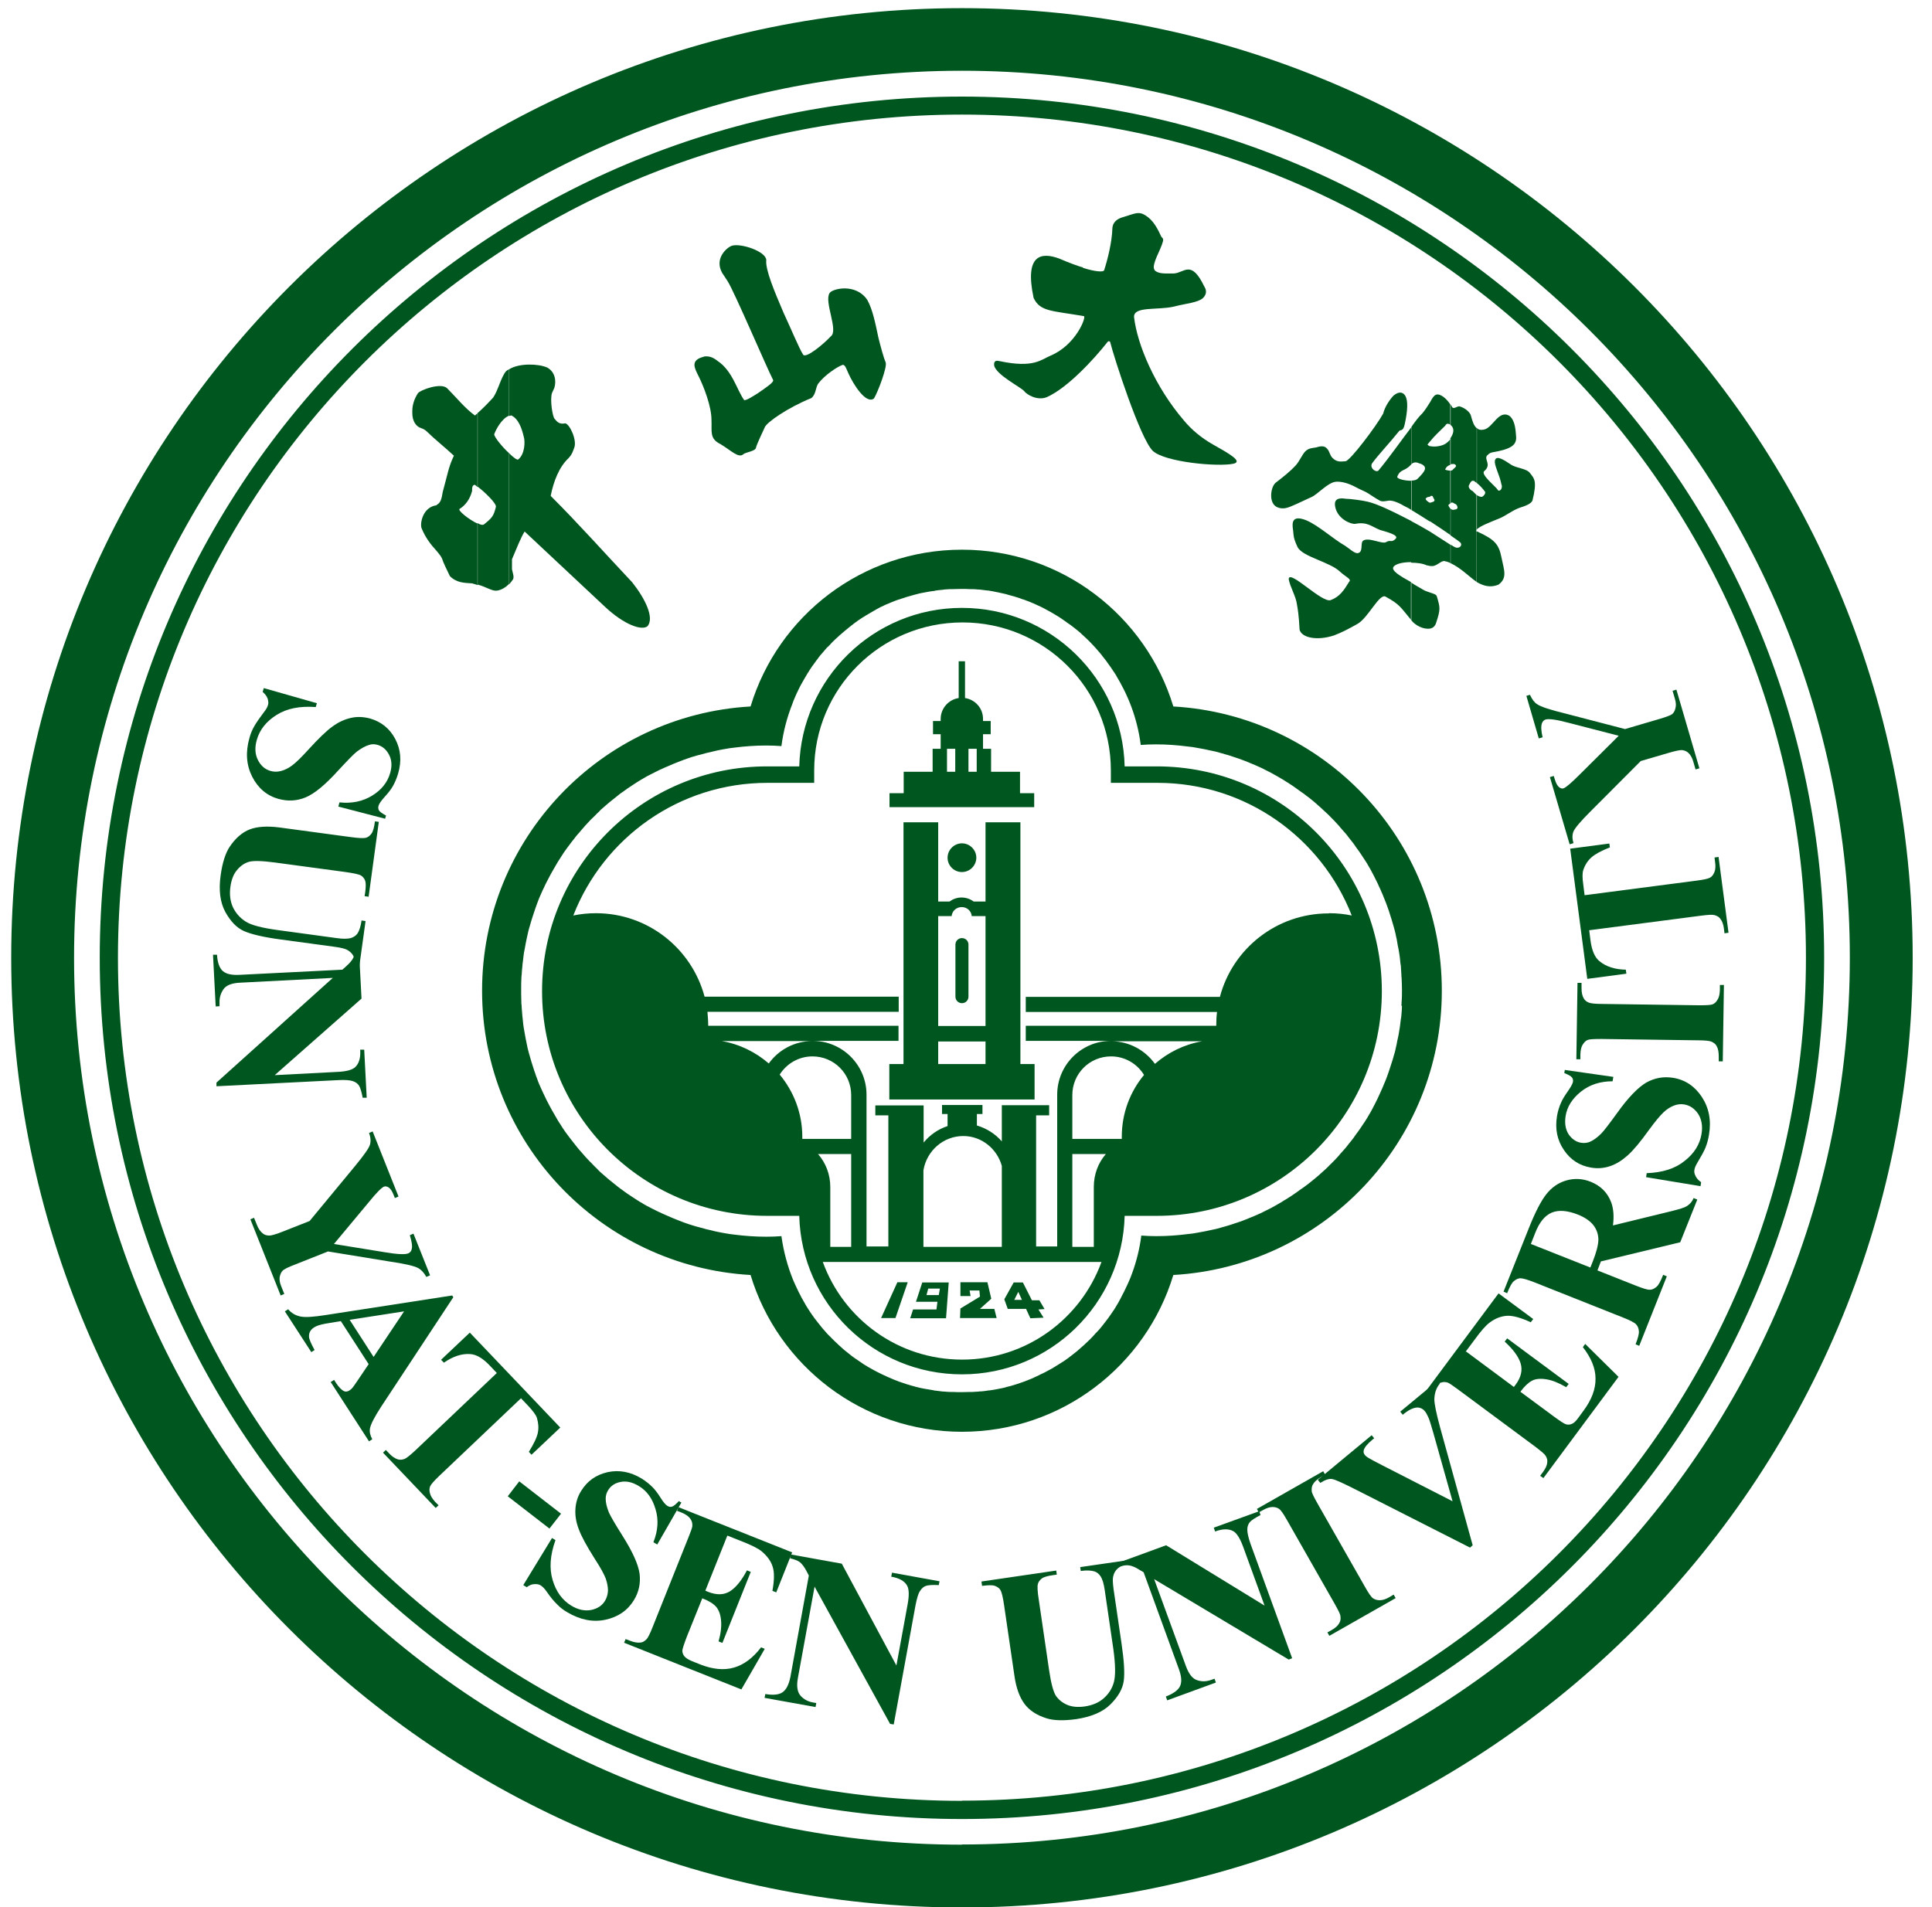 <svg width="237" height="234" xmlns="http://www.w3.org/2000/svg" xmlns:xlink="http://www.w3.org/1999/xlink" overflow="hidden"><defs><clipPath id="clip0"><rect x="221" y="335" width="237" height="234"/></clipPath><clipPath id="clip1"><rect x="221" y="336" width="236" height="233"/></clipPath><clipPath id="clip2"><rect x="221" y="336" width="236" height="233"/></clipPath><clipPath id="clip3"><rect x="221" y="336" width="811" height="233"/></clipPath></defs><g clip-path="url(#clip0)" transform="translate(-221 -335)"><g clip-path="url(#clip1)"><g clip-path="url(#clip2)"><g clip-path="url(#clip3)"><path d="M771.899 35.064 771.899 35.134C773.261 36.708 773.473 38.375 771.899 41.1L771.899 35.064 771.899 35.064ZM771.899 57.563C774.53 58.244 778.546 58.385 779.156 58.69 780.213 59.278 781.199 57.399 779.767 56.271 779.25 55.825 777.818 54.463 776.221 53.477 774.717 52.49 773.12 51.598 771.923 50.682L771.923 46.971C773.285 46.525 775.258 46.36 777.512 46.219 780.471 46.008 784.229 43.119 786.812 43.965 789.302 44.717 791.204 44.482 794.821 52.96 795.361 54.463 793.764 56.812 792.332 59.066 790.147 62.471 789.56 65.783 787.282 69.423 785.709 71.983 781.176 79.546 783.571 79.005 792.12 77.197 794.821 77.573 799.589 81.8 802.618 84.525 805.648 86.262 805.859 89.433L805.859 90.255C805.859 90.865 805.695 91.453 805.483 92.134 800.575 100.518 789.466 94.177 779.884 98.099 778.287 99.907 778.827 103.078 774.976 104.276 773.989 104.581 772.932 105.027 771.946 105.567L771.946 91.218C775.281 90.912 778.146 90.678 779.861 90.537 781.669 90.396 782.656 88.353 781.223 87.507 780.753 87.202 776.995 87.296 771.923 87.671L771.923 65.924C773.802 66.065 775.093 66.159 775.61 65.407 776.221 64.726 776.221 63.294 775.469 62.683 774.483 62.307 773.12 62.072 771.923 62.002L771.923 57.54 771.923 57.54ZM771.899 115.103C774.389 114.797 777.183 114.351 779.743 114.046 783.29 113.6 785.497 111.627 786.93 112.684 791.016 115.784 791.674 116.23 793.717 122.054 795.526 127.198 788.057 129.006 784.135 128.114 778.24 126.681 776.667 125.836 771.899 126.305L771.899 115.126ZM768.282 31.189C769.785 32.41 771.077 33.984 771.899 35.04L771.899 41.076C771.148 42.438 770.02 44.012 768.282 45.914L768.282 31.189 768.282 31.189ZM768.282 51.645C769.339 52.396 770.232 53.312 769.715 55.731 769.48 56.553 770.537 57.164 771.899 57.54L771.899 62.002C770.678 61.861 769.48 61.861 768.87 61.931 768.635 62.002 768.423 62.096 768.282 62.166L768.282 51.668 768.282 51.668ZM771.899 50.658C771.054 49.977 770.466 49.367 770.302 48.756 770.161 47.934 770.748 47.323 771.899 46.948L771.899 50.658 771.899 50.658ZM771.899 105.544C770.607 106.225 769.41 107.071 768.282 107.893L768.282 91.5C769.574 91.335 770.772 91.265 771.899 91.194L771.899 105.544 771.899 105.544ZM768.282 115.361C769.41 115.361 770.631 115.22 771.899 115.056L771.899 126.235C771.054 126.376 770.091 126.54 768.94 126.681 768.705 126.751 768.47 126.822 768.259 127.057L768.259 115.361 768.259 115.361ZM771.899 87.648C770.772 87.719 769.551 87.812 768.282 87.859L768.282 77.972C768.729 77.972 769.034 77.901 769.245 77.667 769.856 77.056 770.983 76.469 769.997 75.483 769.598 75.036 769.245 74.872 768.259 74.966L768.259 65.219C768.635 65.689 769.903 66.065 771.195 65.9L771.876 65.9 771.876 87.648ZM756.939 42.18C757.385 41.945 757.831 41.64 758.207 41.288 761.072 38.352 757.972 29.897 763.797 29.287 765.37 29.216 766.967 30.038 768.259 31.165L768.259 45.891C767.954 46.267 767.578 46.642 767.273 47.089 766.967 47.323 766.591 47.558 766.357 49.367 766.521 50.564 767.413 51.034 768.259 51.621L768.259 62.119C767.413 62.659 767.883 64.022 768.165 65.055 768.165 65.055 768.259 65.125 768.259 65.196L768.259 74.942 767.954 74.942C766.357 75.248 766.662 75.694 766.216 77.197 766.286 77.573 767.413 77.948 768.259 77.948L768.259 87.836C766.826 88 765.229 88.071 763.726 88.212 761.472 88.353 759.193 88.517 756.939 88.728L756.939 81.542C757.69 81.777 758.747 81.706 759.193 81.237 760.485 79.874 760.556 79.499 759.053 78.888 758.982 79.029 758.442 77.972 757.62 78.888 757.315 79.264 757.103 79.499 756.939 79.639L756.939 64.984C757.69 64.538 758.442 63.857 758.512 63.317 758.747 61.509 758.818 60.757 757.315 61.133 757.315 61.203 757.174 61.274 756.939 61.344L756.939 42.086 756.939 42.086ZM768.259 107.893C765.699 110.006 763.797 112.355 763.726 113.787 763.656 115.22 765.535 115.525 768.259 115.361L768.259 127.057C766.286 129.1 768.259 139.152 766.427 143.755 764.994 147.231 763.022 151.458 761.143 154.323 759.851 156.202 758.418 157.87 756.915 159.161L756.915 93.167 758.959 92.791C761.988 92.251 765.229 91.805 768.259 91.5L768.259 107.893ZM744.304 39.103C746.558 38.493 749.071 38.728 750.269 39.785 752.242 41.522 754.731 43.096 756.915 42.203L756.915 61.462C756.68 61.532 756.305 61.697 756.093 62.284 755.342 63.787 755.036 64.092 755.483 65.619 755.694 65.76 756.305 65.548 756.915 65.078L756.915 79.733C756.711 79.984 756.509 80.461 756.305 81.166 756.305 81.401 756.61 81.542 756.915 81.612L756.915 88.799C754.261 89.104 751.702 89.409 749.283 89.926 748.296 90.161 746.253 90.302 744.609 91.359 744.538 91.359 744.374 91.429 744.304 91.523L744.304 80.203C746.182 79.146 748.085 77.479 748.296 76.281 748.813 71.584 748.742 69.188 744.891 70.151 744.891 70.316 744.656 70.386 744.28 70.457L744.28 61.321C746.159 60.264 748.578 57.681 748.954 55.426 749.4 50.893 747.897 47.723 744.28 48.474L744.28 39.103 744.28 39.103ZM756.915 159.185C753.369 162.215 749.752 163.178 747.709 161.604 746.934 160.993 745.877 159.725 744.304 157.964L744.304 144.46C747.404 144.225 749.964 143.849 750.574 142.722 752.688 139.105 752.524 135.535 752.077 131.237 752.148 129.593 749.823 130.556 746.112 130.11 745.501 130.039 744.961 130.039 744.304 130.039L744.304 119.471C745.595 119.4 746.723 119.26 747.333 118.555 749.001 116.676 745.595 114.703 745.901 112.965 746.276 110.03 753.674 109.184 754.449 107.235 755.201 104.98 756.493 106.178 756.774 103.524 757.009 101.035 751.279 103.665 748.93 104.346 747.192 104.863 745.76 105.098 744.327 105.474L744.327 95.586C747.873 94.764 752.171 93.919 756.939 93.167L756.939 159.161ZM717.953 89.856C719.62 88.493 719.174 68.789 718.258 62.753 717.131 59.724 716.826 55.567 717.272 53.383 717.882 50.282 719.55 49.531 721.499 50.517 723.683 51.645 726.102 54.98 728.686 60.264 730.424 63.881 728.545 63.364 728.545 64.726 728.404 71.443 727.793 78.254 727.699 82.787 727.699 85.511 731.41 85.793 732.021 84.149 732.631 73.111 731.269 58.408 732.256 51.903 732.396 47.746 730.588 42.462 732.326 41.194 734.299 39.691 738.808 40.583 740.851 41.64 742.448 42.462 742.354 39.737 743.576 39.362 743.81 39.221 744.116 39.127 744.327 39.127L744.327 48.498C744.327 48.498 744.163 48.568 744.022 48.568 743.411 49.085 743.576 49.86 743.576 50.306 743.129 54.463 742.448 57.798 742.519 61.626 742.801 61.931 743.576 61.79 744.327 61.321L744.327 70.457C743.482 70.692 742.143 71.138 741.979 73.322 741.673 77.479 739.184 77.408 740.476 81.26 740.992 81.706 742.66 81.189 744.327 80.203L744.327 91.523C743.2 92.416 742.284 94.083 740.781 94.318 738.197 94.694 736.107 94.553 734.721 94.788 732.843 95.022 731.856 95.469 729.672 95.774 727.699 96.079 723.167 96.831 720.231 99.391 717.436 101.81 717.06 108.832 715.557 111.791 714.266 114.281 712.903 116.77 711.87 118.884 710.438 121.514 709.216 123.651 706.421 124.309 702.57 125.225 699.47 120.457 699.094 117.451L699.094 116.324C700.221 111.956 701.208 108.386 701.583 104.393 701.795 101.669 700.832 99.109 701.137 96.925 701.443 94.811 702.875 93.895 703.838 92.838 704.989 91.476 706.116 89.903 708.136 90.278 709.803 90.584 710.79 91.852 712.457 92.016 714.947 92.322 716.238 91.335 717.976 89.903L717.976 89.903ZM744.304 157.964C743.106 156.602 741.65 155.028 739.841 153.361 737.07 150.871 732.302 149.063 729.813 146.714 728.216 144.084 737.587 144.812 744.304 144.46L744.304 157.964 744.304 157.964ZM744.304 130.016 744.304 119.447C743.176 119.518 741.885 119.518 740.898 119.588 734.487 120.41 726.314 119.588 720.207 121.185 713.866 122.923 715.229 125.577 718.258 128.348 719.761 129.781 720.207 130.838 724.294 132.881 728.31 134.854 737.892 130.251 744.304 130.016L744.304 130.016ZM744.304 105.474 744.304 95.586C741.133 96.338 738.479 97.089 736.671 98.005 734.933 98.827 730.024 101.716 728.286 102.679 724.13 105.098 725.045 106.906 726.854 108.48 731.152 112.096 737.281 110.288 738.409 109.09 740.593 106.765 742.425 105.99 744.304 105.474Z" fill="#00561F" fill-rule="evenodd" transform="matrix(1.001 0 0 1 222.375 336)"/><path d="M571.615 74.707C577.368 74.872 581.056 74.261 580.985 73.204 581.22 68.437 581.291 60.358 579.858 54.181 579.106 51.011 581.455 49.038 583.169 48.004 587.467 45.515 588.618 44.388 590.967 44.669 595.194 45.28 598.294 47.91 601.23 51.762 602.662 53.805 603.79 50.94 602.122 61.203 601.23 66.488 602.052 66.863 602.803 67.638 605.152 68.625 607.641 67.85 611.258 66.722 615.72 65.525 617.223 58.643 625.984 69.071 627.205 70.269 628.097 72.007 626.5 74.191 624.621 76.751 620.089 78.207 615.016 81.072 608.369 84.759 597.566 85.464 599.093 90.208 603.625 101.528 615.932 117.85 632.16 129.17 636.317 132.036 641.367 134.455 647.12 136.052 655.434 138.306 662.363 140.044 658.3 142.158 652.029 145.399 628.708 149.18 622.132 145.634 615.415 142.017 595.1 109.842 591.554 103.501 591.413 103.195 590.802 103.195 590.497 104.041 586.716 112.355 578.707 127.902 570.558 134.314 567.011 137.179 561.727 135.676 560.06 134.478 558.251 133.046 546.391 130.462 544.512 126.775 543.455 124.426 545.052 124.285 546.344 124.051 561.985 123.44 564.099 118.907 567.716 116.042 577.298 108.644 578.731 95.868 577.462 95.351 563.183 96.713 558.204 98.451 553.742 93.238 544.911 75.483 552.075 72.476 560.388 73.533 564.545 74.144 570.135 74.66 571.638 74.731Z" fill="#00561F" fill-rule="evenodd" transform="matrix(1.001 0 0 1 222.375 336)"/><path d="M427.977 91.617C429.715 92.157 431.147 93.12 432.651 96.009 436.878 102.796 435.14 111.345 436.361 116.7 437.418 117.381 440.213 116.77 443.313 116.324 447.47 115.643 452.003 114.821 451.838 113.693 451.251 107.963 452.144 70.644 451.298 65.525 451.157 64.984 450.852 63.34 450.711 62.8 448.809 54.181 456.958 51.692 459.401 51.926 463.628 52.373 472.012 60.311 470.791 63.928 468.536 67.709 468.302 78.348 468.231 88.54 468.161 97.136 467.996 105.614 468.466 108.785 468.466 111.415 479.269 108.104 482.886 106.671 487.419 105.826 486.432 91.57 490.284 88.916 492.186 87.624 502.896 89.433 504.563 98.428 504.775 103.336 503.342 109.677 502.144 115.807 501.322 120.105 500.641 125.248 500.477 127.198 500.336 129.241 492.022 137.766 489.227 139.739 484.835 140.796 483.497 130.533 483.497 124.943 483.497 121.913 483.567 120.951 482.745 120.246 480.185 120.035 473.445 121.162 469.593 123.276 467.48 124.403 466.728 127.433 463.933 127.949 452.754 127.503 441.364 129.758 439.626 131.496 438.639 132.482 433.355 137.015 432.439 138.283 431.547 139.504 427.601 138.212 426.403 138.659 423.538 139.575 421.871 134.502 418.63 130.274 415.224 125.976 417.573 123.393 419.616 118.649 421.8 113.365 422.552 104.064 422.035 97.723 422.035 94.482 421.871 90.772 428 91.594Z" fill="#00561F" fill-rule="evenodd" transform="matrix(1.001 0 0 1 222.375 336)"/><path d="M344.533 48.427C346.435 48.498 348.619 48.498 350.803 48.357 354.726 47.887 359.634 44.575 363.18 44.505 368.324 44.505 375.346 51.762 377.06 56.365 378.117 60.358 375.628 63.528 372.833 65.055L370.414 65.736C367.69 67.169 362.781 73.604 363.016 74.872 362.852 76.751 362.852 78.042 364.824 79.475 366.046 81.213 363.086 88.611 359.47 90.043 358.413 90.654 357.426 91.241 354.702 91.312 351.297 91.171 347.915 91.993 344.509 93.425L344.509 73.651C346.106 72.523 347.304 71.161 347.75 70.175 349.723 67.544 352.142 63.082 350.639 59.677 349.206 58.62 346.787 58.479 344.509 58.761L344.509 48.404ZM311.089 58.103C314.33 56.295 316.609 55.144 320.225 53.876 320.084 48.521 319.403 42.838 319.544 37.718 319.615 36.661 319.239 35.675 318.863 34.923 316.679 30.461 321.658 24.66 328.821 22.992 330.794 22.617 339.624 26.844 339.695 30.837 339.554 36.567 338.943 42.978 339.389 48.051 340.752 48.192 342.49 48.357 344.533 48.427L344.533 58.784C342.419 59.09 340.446 59.771 339.249 60.287 338.027 62.331 337.276 74.778 338.873 75.623 340.681 75.929 342.795 74.942 344.533 73.651L344.533 93.425C342.043 94.482 339.554 95.844 337.205 97.347 336.9 115.314 335.467 132.153 334.857 149.979 333.659 159.349 330.418 168.016 325.58 168.697 322.175 168.321 318.863 160.829 318.699 148.922L317.947 99.978C315.974 100.283 313.72 101.035 311.066 102.092L311.066 85.252C313.109 85.252 314.236 84.712 316.726 83.28 318.323 82.293 317.783 71.49 317.266 69.541 316.515 68.413 315.058 70.081 314.612 70.363 313.414 71.044 312.264 71.56 311.066 71.866L311.066 58.056ZM299.088 63.834C301.132 64.515 302.705 63.012 305.289 61.579 307.614 60.147 309.516 59.09 311.089 58.103L311.089 71.913C308.976 72.523 306.932 72.523 305.124 71.983 303.245 71.161 305.289 84.383 307.473 84.971 309.046 85.112 310.197 85.276 311.089 85.276L311.089 102.115C309.281 102.796 307.238 103.712 304.983 104.605 303.926 105.521 302.94 106.413 301.954 107.564 300.897 108.762 300.216 110.664 298.924 110.946 295.965 111.697 292.724 111.251 290.164 109.443 288.121 107.775 288.05 103.618 285.114 99.179 282.789 96.244 280.441 94.036 280.441 89.973 281.944 86.192 282.484 84.243 283.752 81.965 284.058 80.837 284.269 79.78 284.433 78.042 284.809 73.745 285.42 70.104 287.064 65.947 288.285 63.693 294.321 59.841 299.065 63.834Z" fill="#00561F" fill-rule="evenodd" transform="matrix(1.001 0 0 1 222.375 336)"/><path d="M806.869 183.845 806.869 184.831C806.118 184.902 805.577 185.066 805.202 185.277 804.896 185.512 804.591 185.794 804.286 186.264L797.193 197.748 797.193 204.629C797.193 206.062 797.498 206.978 797.945 207.354 798.32 207.659 799.236 207.87 800.645 208.035L800.645 208.927 787.752 208.927 787.752 208.035C789.185 207.87 790.1 207.659 790.476 207.424 791.016 206.955 791.228 206.062 791.228 204.629L791.228 199.204 784.44 186.898C784.206 186.452 784.065 186.217 783.994 186.076 783.313 185.254 782.491 184.878 781.505 184.878L781.505 183.892 793.882 183.892 793.882 184.878C792.59 184.878 791.768 184.949 791.463 185.113 791.087 185.254 790.946 185.559 790.946 186.099 790.946 186.334 791.016 186.687 791.251 187.156 791.557 187.673 791.697 187.978 791.768 188.213L796.207 196.809 800.364 189.928C800.669 189.481 800.904 188.941 801.209 188.424 801.585 187.532 801.82 186.921 801.82 186.475 801.82 185.865 801.514 185.418 800.998 185.183 800.458 184.949 799.706 184.878 798.72 184.878L798.72 183.892 806.869 183.892ZM700.621 200.919 700.621 195.869C701.372 195.705 701.983 195.494 702.358 195.188 703.415 194.366 704.026 192.84 704.026 190.515 704.026 188.636 703.627 187.274 702.875 186.428 702.358 185.818 701.607 185.371 700.621 185.207L700.621 183.845C703.627 183.915 705.975 184.526 707.643 185.583 709.451 186.71 710.297 188.307 710.297 190.421 710.297 192.394 709.615 193.897 708.183 195.024 707.431 195.635 706.163 196.222 704.496 196.762L711.964 207.33C712.199 207.636 712.41 207.777 712.645 207.847 712.95 207.917 713.185 208.011 713.491 208.011L713.491 208.904 705.952 208.904 700.667 200.895 700.667 200.895ZM773.332 208.035 773.332 208.927 760.109 208.927 760.109 208.035C761.542 208.035 762.528 207.87 762.904 207.495 763.444 207.119 763.75 206.133 763.75 204.629L763.75 185.066C761.871 185.066 760.438 185.371 759.452 185.982 757.855 186.968 756.892 188.706 756.587 191.337L755.53 191.337 755.6 183.868 777.864 183.868 777.935 191.337 776.808 191.337C776.502 188.777 775.586 186.968 774.013 185.982 772.956 185.371 771.523 185.066 769.715 185.066L769.715 204.629C769.715 206.133 770.02 207.119 770.466 207.495 770.913 207.87 771.899 208.035 773.332 208.035L773.332 208.035ZM751.725 208.035 751.725 208.927 738.808 208.927 738.808 208.035C740.335 207.87 741.297 207.659 741.673 207.283 742.049 206.908 742.213 206.297 742.213 205.404L742.213 187.438C742.213 186.381 741.908 185.606 741.157 185.23 740.616 184.925 739.865 184.855 738.808 184.855L738.808 183.868 751.725 183.868 751.725 184.855C750.668 184.855 749.846 184.925 749.376 185.23 748.625 185.536 748.249 186.287 748.249 187.438L748.249 205.404C748.249 206.461 748.555 207.213 749.236 207.589 749.776 207.894 750.598 208.035 751.725 208.035L751.725 208.035ZM733.524 191.337 732.467 191.337C732.021 189.669 731.269 188.166 730.283 186.968 728.85 185.301 727.183 184.479 725.233 184.479 724.177 184.479 723.284 184.784 722.439 185.371 721.687 185.982 721.217 186.804 721.217 187.955 721.217 189.012 721.523 189.763 721.969 190.374 722.486 190.914 723.542 191.572 725.069 192.347L730.494 195.071C731.481 195.611 732.302 196.269 732.984 197.185 734.04 198.617 734.557 200.214 734.557 201.952 734.557 203.901 733.876 205.569 732.514 207.002 730.846 208.81 728.427 209.726 725.351 209.726 724.223 209.726 723.096 209.561 722.11 209.28 721.123 209.045 720.067 208.739 719.01 208.458 718.704 208.458 718.493 208.528 718.329 208.833 718.188 209.068 718.023 209.374 717.953 209.749L716.826 209.749 716.826 200.543 717.953 200.543C718.399 202.798 719.174 204.629 720.207 205.968 721.57 207.636 723.378 208.458 725.492 208.458 727.018 208.458 728.146 208.082 728.968 207.33 729.719 206.579 730.189 205.522 730.189 204.301 730.189 203.244 729.813 202.328 728.968 201.576 728.521 201.13 727.464 200.52 726.032 199.768L723.542 198.641C720.748 197.279 718.939 195.846 718.023 194.178 717.413 193.192 717.201 191.994 717.201 190.632 717.201 188.284 718.023 186.475 719.691 185.113 721.123 183.915 723.002 183.375 725.351 183.375 726.549 183.375 727.77 183.516 729.062 183.986 730.353 184.361 731.011 184.596 731.175 184.596 731.621 184.596 731.927 184.361 732.162 183.986 732.232 183.821 732.302 183.61 732.396 183.375L733.524 183.375 733.524 191.36ZM700.597 183.868 700.597 185.23C700.221 185.16 699.845 185.16 699.47 185.16 698.483 185.16 697.873 185.23 697.661 185.465 697.426 185.606 697.286 186.076 697.215 186.757L697.215 196.198C698.577 196.198 699.705 196.128 700.621 195.893L700.621 200.942 698.202 197.396 697.215 197.396 697.215 204.629C697.215 205.992 697.45 206.884 697.896 207.26 698.272 207.565 699.094 207.87 700.456 208.011L700.456 208.904 687.915 208.904 687.915 208.011C689.277 207.847 690.169 207.636 690.475 207.33 690.921 206.955 691.156 206.039 691.156 204.606L691.156 188.213C691.156 186.71 690.921 185.724 690.31 185.324 689.935 184.949 689.089 184.808 687.891 184.808L687.891 183.821 700.597 183.821ZM429.175 208.927 429.175 208.035 429.245 208.035 429.245 208.927 429.175 208.927ZM429.175 191.337 430.138 191.337C430.443 188.706 431.429 186.968 433.003 185.982 433.989 185.371 435.422 185.066 437.23 185.066L437.23 204.629C437.23 206.133 436.995 207.119 436.479 207.495 436.103 207.87 435.117 208.035 433.684 208.035L433.684 208.927 446.883 208.927 446.883 208.035C445.45 208.035 444.464 207.87 444.018 207.495 443.501 207.119 443.266 206.133 443.266 204.629L443.266 185.066C445.074 185.066 446.507 185.371 447.564 185.982 449.067 186.968 450.053 188.777 450.359 191.337L451.486 191.337 451.416 183.868 429.128 183.868 429.128 191.337 429.128 191.337ZM662.433 184.855 662.433 183.868 683.805 183.868 683.805 191.337 682.912 191.337C682.443 188.847 681.621 187.18 680.188 186.287 679.061 185.536 677.088 185.16 674.364 185.16 673.307 185.16 672.555 185.23 672.18 185.465 671.874 185.7 671.639 186.146 671.639 186.898L671.639 195.517C673.612 195.517 674.951 195.141 675.796 194.46 676.783 193.615 677.393 192.206 677.675 189.998L678.662 189.998 678.662 202.539 677.675 202.539C677.44 200.285 676.83 198.758 675.937 198.007 675.021 197.185 673.589 196.785 671.639 196.785L671.639 205.78C671.639 206.532 671.874 207.142 672.32 207.354 672.767 207.659 673.612 207.8 674.81 207.8 676.994 207.8 678.732 207.424 680.165 206.673 681.973 205.616 683.406 203.878 684.533 201.248L685.519 201.248 684.087 208.951 662.41 208.951 662.41 208.058C663.607 207.894 664.453 207.753 664.758 207.518 665.345 207.213 665.651 206.461 665.651 205.404L665.651 187.438C665.651 186.381 665.345 185.606 664.664 185.23 664.218 184.925 663.466 184.855 662.41 184.855L662.41 184.855ZM659.192 183.868 659.192 184.855C658.206 184.925 657.525 185.23 657.078 185.606 656.703 185.982 656.327 186.734 655.881 187.861L647.426 209.608 646.369 209.608 636.928 187.415C636.458 186.358 636.012 185.677 635.73 185.442 635.354 185.136 634.744 184.996 633.757 184.831L633.757 183.845 646.205 183.845 646.205 184.831C644.936 184.831 644.091 184.902 643.715 185.066 643.269 185.207 643.034 185.677 643.034 186.358 643.034 186.663 643.175 187.18 643.48 187.931 643.786 188.753 643.997 189.293 644.161 189.599L648.999 201.295 653.767 189.059C653.978 188.518 654.143 188.072 654.284 187.626 654.424 187.18 654.424 186.804 654.424 186.499 654.424 185.348 653.368 184.831 651.254 184.831L651.254 183.845 659.192 183.845ZM631.409 208.035 631.409 208.927 618.421 208.927 618.421 208.035C619.924 207.87 620.911 207.659 621.286 207.283 621.662 206.908 621.803 206.297 621.803 205.404L621.803 187.438C621.803 186.381 621.498 185.606 620.746 185.23 620.276 184.925 619.455 184.855 618.398 184.855L618.398 183.868 631.385 183.868 631.385 184.855C630.258 184.855 629.412 184.925 628.966 185.23 628.215 185.536 627.839 186.287 627.839 187.438L627.839 205.404C627.839 206.461 628.121 207.213 628.825 207.589 629.365 207.894 630.187 208.035 631.385 208.035L631.385 208.035ZM590.027 208.927 590.027 208.035C591.248 207.87 592.07 207.659 592.446 207.424 592.963 206.955 593.268 206.203 593.268 205.076L593.268 187.485C592.282 186.264 591.601 185.512 591.084 185.207 590.779 184.902 590.403 184.831 590.121 184.831L590.121 183.845 597.965 183.845 610.812 199.698 610.882 188.448C610.882 187.227 610.647 186.334 610.272 185.794 609.825 185.113 608.839 184.808 607.406 184.808L607.406 183.821 615.415 183.821 615.415 184.808C614.123 184.949 613.372 185.183 612.996 185.63 612.691 186.005 612.55 186.757 612.55 187.743L612.55 209.561 611.493 209.561 594.959 189.481 594.889 204.301C594.889 205.663 595.123 206.555 595.64 207.095 596.086 207.542 597.002 207.847 598.435 208.011L598.435 208.904 590.051 208.904ZM587.162 183.868 587.162 184.855C586.035 184.996 585.283 185.23 584.954 185.536 584.508 185.982 584.203 186.827 584.203 187.955L584.203 199.815C584.203 201.107 584.062 202.375 583.827 203.596 583.451 205.099 582.841 206.25 582.183 207.002 581.337 207.917 580.14 208.669 578.707 209.115 577.509 209.491 576.218 209.726 574.855 209.726 573.634 209.726 572.507 209.561 571.45 209.35 569.783 208.974 568.444 208.293 567.364 207.377 566.377 206.532 565.767 205.71 565.485 204.958 565.015 203.972 564.804 202.539 564.804 200.66L564.804 188.284C564.804 186.851 564.498 185.935 564.052 185.489 563.747 185.183 562.925 184.972 561.704 184.878L561.704 183.892 574.245 183.892 574.245 184.878C572.883 184.878 571.99 185.019 571.591 185.324 570.98 185.771 570.675 186.757 570.675 188.26L570.675 200.637C570.675 203.197 571.145 205.005 571.967 206.156 572.859 207.283 574.221 207.894 575.959 207.894 578.825 207.894 580.703 206.837 581.784 204.723 582.324 203.596 582.606 201.929 582.606 199.815L582.606 188.495C582.606 187.203 582.394 186.311 581.995 185.841 581.455 185.16 580.492 184.855 578.965 184.855L578.965 183.868 587.115 183.868ZM522.741 208.927 522.741 208.035C524.009 207.87 524.784 207.659 525.16 207.424 525.677 206.955 525.982 206.203 525.982 205.076L525.982 187.485C524.996 186.264 524.315 185.512 523.868 185.207 523.493 184.902 523.187 184.831 522.812 184.831L522.812 183.845 530.656 183.845 543.479 199.698 543.549 188.448C543.549 187.227 543.385 186.334 542.939 185.794 542.492 185.113 541.506 184.808 540.144 184.808L540.144 183.821 548.082 183.821 548.082 184.808C546.79 184.949 546.039 185.183 545.733 185.63 545.358 186.005 545.217 186.757 545.217 187.743L545.217 209.561 544.16 209.561 527.697 189.481 527.626 204.301C527.626 205.663 527.837 206.555 528.307 207.095 528.753 207.542 529.74 207.847 531.102 208.011L531.102 208.904 522.718 208.904ZM496.155 184.831 496.155 183.845 517.527 183.845 517.527 191.313 516.611 191.313C516.236 188.824 515.32 187.156 513.887 186.264 512.76 185.512 510.787 185.136 508.086 185.136 507.029 185.136 506.278 185.207 505.972 185.442 505.597 185.677 505.456 186.123 505.456 186.874L505.456 195.494C507.335 195.494 508.697 195.118 509.519 194.437 510.505 193.591 511.092 192.182 511.398 189.975L512.384 189.975 512.384 202.516 511.398 202.516C511.163 200.261 510.646 198.735 509.66 197.983 508.767 197.161 507.311 196.762 505.432 196.762L505.432 205.757C505.432 206.508 505.573 207.119 506.043 207.33 506.489 207.636 507.335 207.777 508.532 207.777 510.716 207.777 512.525 207.401 513.887 206.649 515.695 205.592 517.222 203.854 518.279 201.224L519.336 201.224 517.833 208.927 496.155 208.927 496.155 208.035C497.353 207.87 498.199 207.73 498.574 207.495 499.091 207.189 499.396 206.438 499.396 205.381L499.396 187.415C499.396 186.358 499.091 185.583 498.41 185.207 497.964 184.902 497.212 184.831 496.155 184.831L496.155 184.831ZM491.012 191.313 489.955 191.313C489.486 189.646 488.828 188.143 487.771 186.945 486.339 185.277 484.671 184.455 482.722 184.455 481.665 184.455 480.749 184.761 479.927 185.348 479.175 185.958 478.729 186.78 478.729 187.931 478.729 188.988 479.034 189.74 479.551 190.35 479.997 190.89 481.054 191.548 482.581 192.323L488.006 195.047C488.992 195.588 489.814 196.245 490.495 197.161 491.552 198.594 492.092 200.191 492.092 201.929 492.092 203.878 491.411 205.545 490.049 206.978 488.382 208.786 485.963 209.702 482.863 209.702 481.735 209.702 480.608 209.538 479.622 209.256 478.635 209.021 477.578 208.716 476.522 208.434 476.216 208.434 476.005 208.505 475.84 208.81 475.676 209.045 475.535 209.35 475.465 209.726L474.408 209.726 474.408 200.52 475.465 200.52C475.911 202.774 476.686 204.606 477.719 205.945 479.081 207.612 480.89 208.434 483.004 208.434 484.507 208.434 485.657 208.058 486.479 207.307 487.231 206.555 487.701 205.498 487.701 204.277 487.701 203.22 487.325 202.304 486.573 201.553 486.057 201.107 485 200.496 483.544 199.744L481.054 198.617C478.33 197.255 476.451 195.822 475.535 194.155 474.995 193.169 474.713 191.971 474.713 190.609 474.713 188.26 475.535 186.452 477.203 185.09 478.635 183.892 480.514 183.352 482.863 183.352 484.06 183.352 485.282 183.492 486.573 183.962 487.842 184.338 488.523 184.573 488.687 184.573 489.133 184.573 489.439 184.338 489.673 183.962 489.744 183.798 489.838 183.586 489.885 183.352L491.036 183.352 491.036 191.337 491.036 191.337ZM469.476 198.265 469.476 202.563 456.723 202.563 456.723 198.265 469.476 198.265ZM429.151 183.845 429.151 191.313 428.987 191.313 429.151 183.845 429.151 183.845ZM429.151 208.011C428.306 208.011 427.719 207.636 427.178 206.884 426.732 206.367 426.122 205.005 425.229 202.892L416.915 183.328 415.929 183.328 414.332 187.25 414.332 191.478 417.972 200.167 414.332 200.167 414.332 201.67 418.489 201.67C419.005 202.868 419.381 203.714 419.546 204.16 420.015 205.287 420.227 206.133 420.227 206.579 420.227 207.189 420.015 207.565 419.616 207.706 419.17 207.941 418.418 208.011 417.197 208.011L417.197 208.904 429.128 208.904 429.128 208.011ZM414.355 187.25 414.355 191.478 414.214 191.172 410.739 200.167 414.355 200.167 414.355 201.67 410.198 201.67C409.588 203.032 409.212 204.16 408.93 204.911 408.695 205.663 408.554 206.203 408.554 206.414 408.554 207.002 408.93 207.471 409.611 207.777 410.057 207.917 410.739 208.011 411.561 208.011L411.561 208.904 404.538 208.904 404.538 207.847C405.29 207.706 405.83 207.33 406.206 206.79 406.582 206.344 407.028 205.264 407.732 203.69L414.379 187.227 414.379 187.227ZM404.538 184.902 404.538 183.845 405.079 183.845 405.079 184.831C404.914 184.831 404.773 184.831 404.538 184.902ZM404.538 183.845 404.538 184.902C404.092 184.972 403.716 185.136 403.482 185.277 403.106 185.512 402.8 185.794 402.566 186.264L395.473 197.748 395.473 204.629C395.473 206.062 395.708 206.978 396.154 207.354 396.53 207.659 397.446 207.87 398.878 208.035L398.878 208.927 386.055 208.927 386.055 208.035C387.488 207.87 388.404 207.659 388.686 207.424 389.226 206.955 389.508 206.062 389.508 204.629L389.508 199.204 382.72 186.898C382.485 186.452 382.345 186.217 382.204 186.076 381.523 185.254 380.677 184.878 379.714 184.878L379.714 183.892 392.161 183.892 392.161 184.878C390.893 184.878 390.048 184.949 389.672 185.113 389.296 185.254 389.155 185.559 389.155 186.099 389.155 186.334 389.296 186.687 389.531 187.156 389.742 187.673 390.001 187.978 390.048 188.213L394.51 196.809 398.597 189.928C398.902 189.481 399.207 188.941 399.419 188.424 399.865 187.532 400.029 186.921 400.029 186.475 400.029 185.865 399.794 185.418 399.278 185.183 398.667 184.949 397.915 184.878 396.929 184.878L396.929 183.892 404.562 183.892ZM404.538 207.87C404.397 207.941 404.233 208.035 404.092 208.035L404.092 208.927 404.538 208.927 404.538 207.87 404.538 207.87ZM330.395 208.927 330.395 208.035C331.663 207.87 332.438 207.659 332.814 207.424 333.354 206.955 333.636 206.203 333.636 205.076L333.636 187.485C332.649 186.264 331.992 185.512 331.522 185.207 331.146 184.902 330.841 184.831 330.465 184.831L330.465 183.845 338.309 183.845 351.156 199.698 351.226 188.448C351.226 187.227 351.085 186.334 350.639 185.794 350.193 185.113 349.206 184.808 347.844 184.808L347.844 183.821 355.759 183.821 355.759 184.808C354.561 184.949 353.716 185.183 353.41 185.63 353.035 186.005 352.894 186.757 352.894 187.743L352.894 209.561 351.837 209.561 335.373 189.481 335.303 204.301C335.303 205.663 335.514 206.555 335.984 207.095 336.43 207.542 337.417 207.847 338.779 208.011L338.779 208.904 330.395 208.904ZM327.13 183.868 327.13 184.855C326.003 184.996 325.322 185.23 324.946 185.536 324.5 185.982 324.265 186.827 324.265 187.955L324.265 199.815C324.265 201.107 324.1 202.375 323.795 203.596 323.419 205.099 322.903 206.25 322.128 207.002 321.282 207.917 320.084 208.669 318.652 209.115 317.454 209.491 316.162 209.726 314.871 209.726 313.673 209.726 312.452 209.561 311.395 209.35 309.727 208.974 308.365 208.293 307.308 207.377 306.392 206.532 305.735 205.71 305.429 204.958 304.983 203.972 304.748 202.539 304.748 200.66L304.748 188.284C304.748 186.851 304.513 185.935 303.997 185.489 303.715 185.183 302.94 184.972 301.742 184.878L301.742 183.892 314.283 183.892 314.283 184.878C312.851 184.878 311.935 185.019 311.559 185.324 310.972 185.771 310.667 186.757 310.667 188.26L310.667 200.637C310.667 203.197 311.113 205.005 312.029 206.156 312.874 207.283 314.213 207.894 316.045 207.894 318.84 207.894 320.718 206.837 321.775 204.723 322.292 203.596 322.597 201.929 322.597 199.815L322.597 188.495C322.597 187.203 322.433 186.311 321.987 185.841 321.447 185.16 320.484 184.855 318.957 184.855L318.957 183.868 327.107 183.868ZM296.622 191.337 295.565 191.337C295.119 189.669 294.438 188.166 293.381 186.968 291.949 185.301 290.281 184.479 288.332 184.479 287.275 184.479 286.359 184.784 285.537 185.371 284.786 185.982 284.339 186.804 284.339 187.955 284.339 189.012 284.645 189.763 285.161 190.374 285.608 190.914 286.664 191.572 288.191 192.347L293.64 195.071C294.603 195.611 295.448 196.269 296.129 197.185 297.186 198.617 297.703 200.214 297.703 201.952 297.703 203.901 297.022 205.569 295.659 207.002 293.992 208.81 291.573 209.726 288.473 209.726 287.346 209.726 286.218 209.561 285.232 209.28 284.245 209.045 283.189 208.739 282.132 208.458 281.826 208.458 281.615 208.528 281.451 208.833 281.286 209.068 281.145 209.374 281.075 209.749L280.018 209.749 280.018 200.543 281.075 200.543C281.521 202.798 282.296 204.629 283.329 205.968 284.692 207.636 286.5 208.458 288.614 208.458 290.117 208.458 291.244 208.082 292.09 207.33 292.841 206.579 293.311 205.522 293.311 204.301 293.311 203.244 292.935 202.328 292.184 201.576 291.643 201.13 290.587 200.52 289.154 199.768L286.664 198.641C283.94 197.279 282.061 195.846 281.145 194.178 280.605 193.192 280.323 191.994 280.323 190.632 280.323 188.284 281.145 186.475 282.813 185.113 284.245 183.915 286.148 183.375 288.473 183.375 289.671 183.375 290.892 183.516 292.184 183.986 293.452 184.361 294.156 184.596 294.297 184.596 294.743 184.596 295.049 184.361 295.284 183.986 295.354 183.821 295.448 183.61 295.519 183.375L296.646 183.375 296.646 191.36Z" fill="#00561F" fill-rule="evenodd" transform="matrix(1.001 0 0 1 222.375 336)"/><path d="M171.585 68.014 171.585 62.918C169.213 61.697 167.381 60.804 166.207 60.546 165.667 60.405 164.093 60.193 163.553 60.193 162.262 59.982 162.121 60.546 162.262 61.227 162.59 62.73 164.234 63.34 164.704 63.27 166.207 62.988 166.677 63.599 167.757 64.022 168.438 64.233 170.129 64.632 169.66 65.102 169.119 65.642 169.049 65.172 168.509 65.501 168.039 65.83 166.278 64.82 165.643 65.36 165.315 65.713 165.714 66.722 165.033 66.863 164.634 66.934 164.023 66.323 163.483 65.971 161.933 65.078 160.289 63.528 158.739 62.847 157.048 62.166 156.907 62.988 157.095 64.069 157.165 64.679 157.095 64.961 157.635 66.112 158.246 67.333 161.651 67.944 162.872 69.165 163.624 69.846 164.305 70.057 163.953 70.386 163.342 71.396 162.802 72.218 161.721 72.617 160.712 73.087 156.625 68.813 156.555 70.034 156.695 70.973 157.447 72.148 157.564 73.157 157.846 74.66 157.846 75.882 157.893 76.281 158.175 77.244 160.007 77.643 162.097 76.962 162.99 76.633 164.07 76.07 165.009 75.529 166.301 74.778 167.663 71.795 168.415 72.195 170.176 73.157 170.247 73.486 171.538 75.036L171.538 75.036 171.538 70.41C170.176 69.658 169.025 68.977 169.425 68.507 169.706 68.178 170.505 67.967 171.538 67.967ZM163.506 55.59C164.046 55.59 167.311 51.245 168.133 49.742 168.344 48.85 169.025 47.91 169.425 47.511 170.106 46.971 170.575 47.112 170.857 47.582 171.186 48.192 171.139 49.343 170.787 50.987 170.575 52.067 170.247 51.598 170.035 51.95 168.885 53.383 167.593 54.745 166.841 55.755 166.372 56.295 167.123 56.976 167.522 56.764 168.885 55.144 170.388 52.96 171.609 51.386L171.609 55.943 171.538 56.013C170.716 56.906 170.247 56.483 169.847 57.516 169.918 57.798 170.857 57.986 171.609 57.986L171.609 61.579C171.21 61.297 170.716 61.109 170.388 60.898 170.106 60.757 169.636 60.499 169.096 60.428 168.697 60.358 168.133 60.64 167.734 60.428 167.123 60.099 166.653 59.747 166.301 59.536 165.902 59.278 165.62 59.207 165.08 58.925 164.54 58.643 163.459 58.033 162.356 58.103 161.346 58.174 160.101 59.677 159.302 60.005 158.551 60.334 157.87 60.687 157.259 60.945 156.508 61.274 155.897 61.556 155.145 61.227 154.065 60.757 154.323 58.784 154.934 58.244 155.897 57.493 156.695 56.882 157.447 56.06 157.917 55.52 158.199 54.768 158.598 54.369 158.997 53.97 159.49 53.97 159.89 53.899 160.359 53.758 160.899 53.617 161.252 54.04 161.581 54.369 161.581 54.862 161.933 55.191 162.402 55.661 162.825 55.661 163.483 55.59L163.483 55.59ZM171.585 70.48C171.985 70.762 172.478 71.02 172.947 71.302 173.276 71.513 173.558 71.584 173.887 71.701L173.887 76.117C173.065 76.257 172.055 75.717 171.585 75.107L171.585 70.48ZM173.887 68.437 173.887 64.233C173.206 63.834 172.595 63.481 171.985 63.153L171.585 62.941 171.585 68.038C172.196 68.038 172.947 68.108 173.488 68.366 173.629 68.366 173.769 68.437 173.887 68.437L173.887 68.437ZM171.585 51.386C172.055 50.705 172.525 50.095 172.947 49.695 173.276 49.296 173.629 48.756 173.887 48.333L173.887 53.148C173.746 53.289 173.676 53.406 173.558 53.547 173.629 53.617 173.699 53.688 173.887 53.758L173.887 59.935C173.558 60.005 173.605 59.935 173.347 60.147 173.276 60.287 173.629 60.616 173.887 60.687L173.887 62.988 173.746 62.918C172.994 62.448 172.243 61.955 171.562 61.556L171.562 57.962C171.891 57.962 172.243 57.892 172.384 57.704 173.276 56.812 173.676 56.271 172.666 55.872 172.595 55.943 172.126 55.473 171.585 55.943L171.585 51.386 171.585 51.386ZM176.4 64.703 176.4 61.438C176.259 61.297 176.118 61.039 176.118 60.968 176.259 60.828 176.329 60.757 176.4 60.757L176.4 56.741C176.118 56.741 175.789 56.671 175.719 56.6 175.93 56.201 176.001 56.201 176.4 55.989L176.4 55.989 176.4 52.795C176.329 52.936 176.188 53.124 176.001 53.265 175.531 53.735 174.451 53.876 173.887 53.735L173.887 59.912 173.957 59.841C174.31 59.771 174.239 60.123 174.31 60.123 174.521 60.452 174.451 60.522 173.957 60.663L173.887 60.663 173.887 62.965C174.826 63.575 175.719 64.186 176.4 64.656ZM173.887 71.701C174.286 71.842 174.638 71.913 174.709 72.171 175.108 73.533 175.179 73.721 174.638 75.365 174.498 75.835 174.239 76.046 173.887 76.117L173.887 71.701 173.887 71.701ZM176.4 68.108C176.188 67.967 175.93 67.897 175.578 67.826 175.038 67.897 174.638 68.578 173.887 68.437L173.887 64.233C174.826 64.844 175.789 65.454 176.4 65.853L176.4 68.108 176.4 68.108ZM173.887 48.333C174.169 47.793 174.427 47.394 174.779 47.394 175.39 47.394 176.071 48.145 176.4 48.685L176.4 51.128C176.4 51.128 176.188 50.987 176.048 50.987 175.836 50.987 175.766 51.199 175.719 51.245 175.038 51.926 174.427 52.467 173.887 53.148L173.887 48.333 173.887 48.333ZM176.4 48.662C176.4 48.662 176.541 48.803 176.541 48.873 176.752 49.343 177.222 48.733 177.551 48.873 178.232 49.085 178.842 49.625 178.913 50.095 179.054 50.635 179.242 51.245 179.594 51.527L179.594 58.244C179.453 58.174 179.383 58.103 179.312 58.033 178.913 57.821 178.772 58.315 178.631 58.573 178.561 58.784 178.772 59.113 179.101 59.254 179.289 59.465 179.43 59.583 179.57 59.724L179.57 63.928C179.57 63.928 179.5 64.139 179.57 64.21L179.57 70.386C178.608 69.705 177.668 68.695 176.376 68.085L176.376 65.83C176.588 65.9 176.705 66.041 176.846 66.088 177.269 66.37 177.809 66.088 177.668 65.689 177.668 65.548 177.128 65.219 176.376 64.679L176.376 61.415C176.517 61.485 176.588 61.556 176.705 61.556 176.917 61.485 177.245 61.556 177.245 61.227 177.175 61.015 177.175 60.898 176.823 60.757 176.635 60.616 176.494 60.616 176.353 60.757L176.353 56.741C176.564 56.741 176.635 56.671 176.682 56.6 177.081 56.248 177.222 56.13 176.823 55.919 176.752 55.989 176.682 55.849 176.353 55.989L176.353 52.795C176.823 52.114 176.893 51.504 176.353 51.105L176.353 48.662ZM179.594 64.21 179.664 64.21C181.849 65.219 182.318 65.783 182.647 67.474 182.929 68.907 183.399 69.916 182.248 70.738 181.238 71.138 180.416 70.879 179.594 70.41L179.594 64.233ZM179.594 51.504C179.805 51.715 180.064 51.786 180.416 51.715 181.567 51.574 182.248 49.202 183.61 50.024 184.361 50.635 184.361 51.926 184.432 52.678 184.432 53.617 183.821 54.111 181.449 54.51 181.308 54.58 181.238 54.51 180.839 54.909 180.51 55.449 181.449 55.989 180.51 56.812 180.04 57.211 182.013 58.784 182.13 59.043 182.271 59.395 182.741 59.113 182.671 58.573 182.6 58.432 182.53 57.892 182.342 57.422 182.06 56.6 181.661 55.731 181.872 55.379 182.083 54.909 182.882 55.379 183.774 55.989 184.455 56.459 185.747 56.459 186.146 57.07 186.616 57.681 187.039 57.962 186.428 60.405 186.287 60.804 185.536 61.086 184.855 61.297 183.774 61.697 183.164 62.331 182.06 62.73 181.449 62.988 179.946 63.552 179.617 63.951L179.617 59.747C179.829 59.888 180.017 59.959 180.228 59.959 180.439 59.888 180.698 59.559 180.627 59.348 180.345 58.949 179.946 58.526 179.617 58.268L179.617 51.551 179.617 51.551Z" fill="#00561F" fill-rule="evenodd" transform="matrix(1.001 0 0 1 222.375 336)"/><path d="M131.355 31.87C132.858 32.34 133.868 32.41 133.938 32.152 134.337 30.93 134.901 28.746 134.948 26.985 135.018 26.092 135.77 25.764 136.31 25.623 137.602 25.224 138.001 25.012 138.612 25.224 139.692 25.693 140.303 26.656 140.866 27.877 141.078 28.488 141.618 27.807 140.397 30.461 139.856 31.752 139.997 31.964 140.185 32.222 140.725 32.621 141.406 32.551 142.487 32.551 143.778 32.48 144.6 30.79 146.221 34.172 146.479 34.571 146.55 35.111 146.01 35.604 145.329 36.144 144.037 36.215 142.487 36.614 140.444 37.084 137.531 36.544 137.602 37.906 138.001 41.311 140.185 46.478 143.731 50.611 144.624 51.692 145.845 52.725 147.254 53.523 149.298 54.674 150.989 55.637 149.767 55.896 147.865 56.295 141.406 55.708 139.903 54.322 138.353 52.819 135.159 42.908 134.666 40.935 134.596 40.865 134.455 40.794 134.314 41.006 132.764 42.978 129.499 46.572 126.916 47.723 125.765 48.192 124.473 47.441 124.121 46.971 123.722 46.501 120.716 44.998 120.457 43.847 120.387 43.166 120.81 43.237 121.138 43.307 125.342 44.2 126.235 43.096 127.386 42.626 130.439 41.334 131.73 38 131.472 37.788 127.526 37.107 126.094 37.248 125.295 35.557 124.145 30.179 126.258 29.921 128.419 30.719 129.499 31.189 130.932 31.729 131.331 31.799Z" fill="#00561F" fill-rule="evenodd" transform="matrix(1.001 0 0 1 222.375 336)"/><path d="M84.877 42.744C85.417 42.673 85.887 42.744 86.568 43.284 88.4 44.505 88.94 46.877 89.832 48.098 90.161 48.098 90.772 47.699 91.523 47.229 92.486 46.548 93.566 45.867 93.355 45.585 92.603 44.153 88.587 34.712 87.789 33.49 87.719 33.349 87.46 33.021 87.39 32.88 85.887 30.907 87.671 29.357 88.329 29.145 89.409 28.817 92.486 29.827 92.533 30.907 92.392 32.058 93.543 34.782 94.647 37.365 95.657 39.55 96.549 41.71 97.019 42.462 97.301 43.143 99.673 41.1 100.424 40.278 101.434 39.597 99.602 36.074 100.283 34.97 100.565 34.43 103.477 33.678 104.91 35.792 105.591 37.013 105.92 38.775 106.272 40.419 106.554 41.569 106.953 43.002 107.165 43.472 107.376 44.012 106.225 47.065 105.732 47.887 104.769 48.639 103.219 46.196 102.608 44.834 102.28 44.082 102.209 43.824 101.927 43.754 101.246 43.965 99.673 45.045 98.945 46.008 98.545 46.478 98.663 47.37 98.052 47.84 95.21 48.991 92.556 50.823 92.345 51.433 92.204 51.762 91.335 53.547 91.265 53.946 91.194 54.346 90.043 54.486 89.762 54.698 89.151 55.308 88.188 54.228 86.897 53.477 85.534 52.795 85.887 51.926 85.816 50.494 85.816 48.92 84.924 46.478 84.125 44.928 83.726 44.106 83.233 43.166 84.877 42.767Z" fill="#00561F" fill-rule="evenodd" transform="matrix(1.001 0 0 1 222.375 336)"/><path d="M52.138 60.945C52.678 60.663 52.748 60.123 52.889 59.325 53.5 57.14 53.571 56.342 54.252 54.909 53.171 53.899 51.95 52.936 50.917 51.926 50.705 51.715 50.447 51.598 50.236 51.527 49.554 51.316 49.155 50.588 49.155 49.695L49.155 49.414C49.155 48.733 49.367 47.981 49.836 47.253 50.095 46.854 52.678 45.891 53.43 46.642 54.51 47.723 55.661 49.155 56.835 49.977 56.906 49.907 57.046 49.766 57.164 49.719L57.164 58.761C57.023 58.62 56.882 58.549 56.835 58.479 56.436 58.479 56.483 59.019 56.483 59.23 56.224 60.24 55.661 60.992 54.98 61.415 54.58 61.556 56.13 62.777 57.164 63.247L57.164 70.785C56.952 70.715 56.764 70.644 56.483 70.574 55.473 70.504 54.58 70.504 53.758 69.682 53.289 68.672 53.007 68.178 52.795 67.521 52.655 67.239 52.467 66.981 52.185 66.652 51.363 65.76 50.752 64.938 50.282 63.787 50.071 63.106 50.494 61.203 52.114 60.992ZM57.164 49.672C57.704 49.202 58.385 48.521 59.066 47.77 59.677 46.877 60.005 45.327 60.616 44.575 60.757 44.435 60.898 44.364 61.015 44.294L61.015 50.001C60.123 50.33 59.395 51.692 59.184 52.302 59.254 52.702 60.217 53.876 61.015 54.604L61.015 70.644C60.616 71.044 60.076 71.396 59.512 71.466 58.902 71.537 58.221 70.997 57.14 70.715L57.14 63.176C57.469 63.388 57.821 63.458 57.962 63.317 58.972 62.495 59.113 62.307 59.395 61.203 59.536 60.804 57.962 59.301 57.14 58.69L57.14 49.648ZM61.039 44.294C62.26 43.542 64.562 43.613 65.666 44.082 66.675 44.623 66.816 45.773 66.558 46.595L66.276 47.206C65.994 48.028 66.347 50.189 66.605 50.4 66.934 50.799 67.216 51.081 67.897 50.94 68.437 51.011 69.4 53.054 68.977 53.993 68.836 54.322 68.789 54.674 68.296 55.215 67.145 56.295 66.464 58.056 66.112 59.841 69.635 63.364 72.711 66.84 76.093 70.433 77.714 72.476 78.817 74.778 77.996 75.811 77.314 76.422 75.13 75.67 72.758 73.439L62.918 64.21C62.448 64.961 61.978 66.182 61.368 67.615L61.368 68.836C61.438 69.235 61.65 69.729 61.509 70.057 61.368 70.269 61.227 70.457 61.039 70.668L61.039 54.627C61.509 55.097 61.978 55.449 62.119 55.379 62.941 54.768 63.012 53.148 62.8 52.537 62.589 51.645 62.19 50.353 61.25 49.954 61.18 50.024 61.109 50.024 61.039 50.024L61.039 44.317Z" fill="#00561F" fill-rule="evenodd" transform="matrix(1.001 0 0 1 222.375 336)"/><path d="M116.512 0C52.161 0 0 52.161 0 116.512 0 180.862 52.161 233.023 116.512 233.023 180.862 233.023 233.023 180.862 233.023 116.512 233.023 52.161 180.839 0 116.512 0ZM116.512 225.32C56.412 225.32 7.703 176.611 7.703 116.512 7.703 56.412 56.412 7.68 116.512 7.68 176.611 7.68 225.32 56.389 225.32 116.488 225.32 176.588 176.611 225.297 116.512 225.297ZM116.512 10.85C58.15 10.85 10.85 58.15 10.85 116.512 10.85 174.873 58.15 222.173 116.512 222.173 174.873 222.173 222.173 174.873 222.173 116.512 222.173 58.15 174.85 10.85 116.512 10.85ZM116.512 219.942C59.371 219.942 13.081 173.629 13.081 116.512 13.081 59.395 59.371 13.058 116.512 13.058 173.652 13.058 219.942 59.371 219.942 116.488 219.942 173.605 173.629 219.919 116.512 219.919Z" fill="#00561F" fill-rule="evenodd" transform="matrix(1.001 0 0 1 222.375 336)"/><path d="M45.867 99.461 40.09 97.958 40.231 97.442C41.734 97.606 43.072 97.324 44.223 96.62 45.374 95.915 46.102 94.999 46.431 93.872 46.689 93.003 46.642 92.251 46.313 91.617 45.985 90.983 45.538 90.584 44.928 90.396 44.552 90.278 44.176 90.278 43.847 90.396 43.378 90.537 42.885 90.819 42.321 91.241 41.922 91.57 41.17 92.345 40.043 93.566 38.469 95.304 37.154 96.385 36.074 96.831 34.993 97.277 33.89 97.324 32.762 97.019 31.33 96.62 30.249 95.704 29.521 94.271 28.817 92.862 28.699 91.288 29.192 89.55 29.333 89.01 29.545 88.517 29.803 88.071 30.061 87.624 30.437 87.084 30.93 86.427 31.212 86.075 31.4 85.769 31.471 85.487 31.541 85.276 31.518 85.018 31.424 84.712 31.33 84.43 31.118 84.149 30.813 83.89L30.954 83.421 37.459 85.276 37.319 85.746C35.393 85.605 33.796 85.91 32.528 86.709 31.259 87.507 30.461 88.517 30.108 89.738 29.827 90.678 29.874 91.523 30.226 92.228 30.578 92.932 31.095 93.402 31.799 93.59 32.199 93.707 32.621 93.707 33.068 93.59 33.514 93.472 33.96 93.261 34.43 92.909 34.9 92.556 35.557 91.922 36.426 90.96 37.647 89.621 38.61 88.681 39.362 88.141 40.09 87.601 40.865 87.249 41.616 87.084 42.391 86.897 43.19 86.944 43.988 87.155 45.351 87.554 46.384 88.376 47.065 89.668 47.746 90.96 47.864 92.369 47.417 93.895 47.253 94.459 47.041 94.975 46.76 95.469 46.548 95.844 46.219 96.267 45.773 96.76 45.327 97.254 45.092 97.606 45.022 97.841 44.951 98.052 44.975 98.263 45.069 98.428 45.163 98.592 45.468 98.804 45.938 99.062L45.82 99.438Z" fill="#00561F" transform="matrix(1.001 0 0 1 222.375 336)"/><path d="M45.045 99.861 43.8 109.02 43.307 108.949 43.378 108.503C43.472 107.822 43.472 107.329 43.378 107.047 43.26 106.765 43.096 106.554 42.861 106.413 42.626 106.272 41.992 106.131 40.982 105.99L32.293 104.816C30.696 104.605 29.639 104.581 29.099 104.745 28.558 104.91 28.065 105.262 27.666 105.755 27.243 106.249 26.985 106.93 26.867 107.775 26.727 108.738 26.844 109.584 27.173 110.312 27.525 111.04 28.042 111.627 28.746 112.073 29.451 112.519 30.766 112.848 32.645 113.106L39.878 114.093C40.677 114.21 41.241 114.187 41.616 114.093 41.969 113.975 42.251 113.787 42.415 113.553 42.673 113.177 42.838 112.637 42.932 111.932L43.425 112.003 42.579 118.132 42.086 118.062 42.133 117.686C42.203 117.193 42.157 116.77 41.992 116.394 41.828 116.042 41.569 115.76 41.194 115.549 40.935 115.408 40.442 115.267 39.714 115.173L32.974 114.257C30.884 113.975 29.404 113.623 28.511 113.224 27.619 112.825 26.867 112.026 26.233 110.875 25.599 109.701 25.411 108.198 25.67 106.366 25.881 104.839 26.257 103.665 26.773 102.89 27.478 101.833 28.324 101.105 29.239 100.753 30.179 100.401 31.377 100.33 32.856 100.518L41.546 101.692C42.556 101.833 43.213 101.857 43.472 101.786 43.73 101.716 43.965 101.528 44.153 101.27 44.341 101.011 44.482 100.518 44.575 99.767L45.069 99.837Z" fill="#00561F" transform="matrix(1.001 0 0 1 222.375 336)"/><path d="M42.932 121.514 32.293 130.908 39.972 130.509C41.053 130.462 41.757 130.274 42.133 129.945 42.626 129.499 42.838 128.771 42.767 127.785L43.26 127.785C43.26 127.785 43.566 133.68 43.566 133.68L43.072 133.68C42.932 132.952 42.791 132.458 42.626 132.2 42.462 131.942 42.203 131.754 41.851 131.636 41.499 131.519 40.888 131.472 40.043 131.519L25.153 132.271 25.153 131.824C25.153 131.824 39.409 118.978 39.409 118.978L28.042 119.565C27.008 119.612 26.327 119.894 25.998 120.387 25.67 120.88 25.505 121.42 25.529 122.031L25.529 122.454C25.529 122.454 25.059 122.477 25.059 122.477L24.73 116.136 25.224 116.136C25.27 117.099 25.529 117.78 25.928 118.132 26.351 118.508 27.032 118.649 27.971 118.602L40.583 117.968 41.029 117.569C41.475 117.169 41.781 116.817 41.922 116.512 42.063 116.206 42.11 115.784 42.11 115.244L42.603 115.244C42.603 115.244 42.932 121.561 42.932 121.561Z" fill="#00561F" transform="matrix(1.001 0 0 1 222.375 336)"/><path d="M51.316 155.474 50.87 155.662C50.588 155.145 50.259 154.793 49.883 154.582 49.367 154.3 48.192 154.042 46.29 153.76L38.822 152.539 34.806 154.136C33.937 154.464 33.42 154.723 33.255 154.911 33.091 155.075 32.974 155.333 32.903 155.662 32.856 155.991 32.903 156.367 33.091 156.813L33.467 157.752 33.021 157.94 29.31 148.593 29.756 148.405 30.108 149.274C30.296 149.767 30.555 150.12 30.837 150.331 31.024 150.495 31.306 150.589 31.635 150.589 31.87 150.589 32.41 150.448 33.232 150.12L36.567 148.804 42.133 142.064C43.237 140.725 43.847 139.856 43.965 139.434 44.082 139.011 44.059 138.541 43.847 138.001L44.294 137.813 47.464 145.798 47.018 145.986 46.877 145.634C46.689 145.141 46.478 144.835 46.267 144.694 46.055 144.553 45.867 144.53 45.703 144.577 45.398 144.694 44.787 145.305 43.871 146.432L39.55 151.623 45.773 152.632C47.3 152.891 48.263 152.938 48.662 152.773 48.873 152.679 49.038 152.515 49.085 152.233 49.179 151.881 49.085 151.317 48.85 150.542L49.296 150.354 51.316 155.427Z" fill="#00561F" transform="matrix(1.001 0 0 1 222.375 336)"/><path d="M43.824 166.395 40.395 161.087 38.516 161.393C37.882 161.51 37.436 161.651 37.107 161.862 36.684 162.144 36.473 162.496 36.496 162.99 36.496 163.271 36.731 163.812 37.178 164.634L36.778 164.892 33.537 159.89 33.937 159.631C34.359 160.124 34.876 160.406 35.463 160.524 36.05 160.641 37.084 160.571 38.563 160.336L54.04 157.94 54.181 158.152 45.351 171.562C44.529 172.83 44.059 173.723 43.965 174.263 43.895 174.662 43.988 175.108 44.247 175.578L43.847 175.836 39.15 168.556 39.573 168.297 39.761 168.603C40.137 169.19 40.489 169.542 40.794 169.683 41.006 169.777 41.241 169.73 41.452 169.589 41.593 169.495 41.71 169.401 41.828 169.26 41.875 169.213 42.086 168.908 42.438 168.391L43.8 166.372ZM44.411 165.479 48.145 159.89 41.475 160.923 44.411 165.479Z" fill="#00561F" transform="matrix(1.001 0 0 1 222.375 336)"/><path d="M67.286 174.145 63.763 177.48 63.434 177.128C64.045 176.142 64.421 175.367 64.538 174.779 64.656 174.192 64.609 173.582 64.421 172.947 64.303 172.595 63.951 172.126 63.388 171.515L62.471 170.552 52.467 180.064C51.809 180.698 51.433 181.12 51.339 181.355 51.245 181.59 51.222 181.872 51.316 182.201 51.386 182.53 51.621 182.882 51.95 183.258L52.373 183.68 52.02 184.009 45.562 177.222 45.914 176.893 46.313 177.316C46.666 177.692 47.018 177.926 47.37 178.044 47.605 178.114 47.887 178.114 48.192 177.997 48.404 177.926 48.85 177.574 49.508 176.964L59.512 167.452 58.62 166.512C57.798 165.643 56.999 165.174 56.248 165.127 55.215 165.056 54.134 165.409 53.03 166.184L52.678 165.831 56.201 162.496 67.286 174.145Z" fill="#00561F" transform="matrix(1.001 0 0 1 222.375 336)"/><path d="M65.971 186.546 60.851 182.577 62.26 180.745 67.38 184.714 65.971 186.522Z" fill="#00561F" transform="matrix(1.001 0 0 1 222.375 336)"/><path d="M82.152 183.305 79.17 188.495 78.7 188.213C79.264 186.804 79.358 185.442 78.958 184.15 78.583 182.858 77.901 181.895 76.892 181.308 76.117 180.839 75.389 180.674 74.684 180.815 73.979 180.956 73.486 181.285 73.157 181.825 72.946 182.154 72.852 182.506 72.852 182.882 72.852 183.375 72.993 183.939 73.251 184.573 73.463 185.043 74.003 185.982 74.895 187.391 76.14 189.364 76.845 190.914 77.009 192.088 77.15 193.239 76.915 194.343 76.305 195.329 75.529 196.597 74.355 197.396 72.805 197.725 71.255 198.054 69.705 197.725 68.155 196.809 67.662 196.527 67.239 196.198 66.887 195.822 66.511 195.47 66.088 194.953 65.619 194.272 65.36 193.897 65.102 193.638 64.867 193.497 64.679 193.38 64.421 193.333 64.115 193.356 63.81 193.356 63.481 193.497 63.176 193.732L62.753 193.474 66.276 187.696 66.699 187.955C66.041 189.787 65.924 191.407 66.347 192.84 66.769 194.272 67.521 195.306 68.625 195.987 69.47 196.503 70.269 196.668 71.067 196.527 71.842 196.363 72.429 195.987 72.782 195.376 72.993 195.024 73.111 194.601 73.134 194.155 73.134 193.709 73.04 193.192 72.852 192.652 72.641 192.112 72.195 191.29 71.49 190.209 70.527 188.683 69.87 187.485 69.564 186.64 69.235 185.794 69.094 184.972 69.141 184.174 69.188 183.375 69.4 182.624 69.846 181.919 70.597 180.698 71.654 179.946 73.087 179.617 74.496 179.312 75.882 179.57 77.244 180.392 77.737 180.698 78.183 181.05 78.583 181.449 78.888 181.755 79.217 182.177 79.569 182.741 79.921 183.305 80.203 183.633 80.415 183.751 80.602 183.868 80.79 183.915 80.978 183.845 81.166 183.798 81.448 183.563 81.824 183.164L82.152 183.375Z" fill="#00561F" transform="matrix(1.001 0 0 1 222.375 336)"/><path d="M87.765 187.391 85.065 194.155 85.393 194.296C86.45 194.719 87.343 194.695 88.094 194.225 88.822 193.756 89.527 192.887 90.161 191.665L90.631 191.853 87.155 200.566 86.685 200.379C86.967 199.392 87.061 198.523 86.99 197.795 86.92 197.067 86.709 196.503 86.38 196.128 86.051 195.752 85.487 195.4 84.689 195.094L82.81 199.768C82.458 200.684 82.27 201.271 82.246 201.506 82.246 201.741 82.317 201.976 82.481 202.187 82.646 202.398 82.951 202.61 83.421 202.798L84.407 203.197C85.957 203.807 87.343 203.948 88.564 203.596 89.785 203.244 90.889 202.422 91.899 201.107L92.345 201.295 89.48 206.273 75.107 200.543 75.295 200.097 75.858 200.308C76.328 200.496 76.774 200.566 77.126 200.52 77.385 200.496 77.62 200.355 77.855 200.12 78.019 199.956 78.277 199.463 78.606 198.617L82.974 187.673C83.28 186.921 83.444 186.452 83.468 186.264 83.491 185.935 83.444 185.677 83.28 185.418 83.068 185.066 82.669 184.784 82.152 184.573L81.589 184.361 81.777 183.915 95.704 189.458 93.754 194.366 93.285 194.178C93.519 192.887 93.543 191.9 93.308 191.196 93.097 190.515 92.627 189.881 91.946 189.317 91.547 188.988 90.725 188.565 89.456 188.072L87.742 187.391Z" fill="#00561F" transform="matrix(1.001 0 0 1 222.375 336)"/><path d="M101.786 190.843 108.48 203.338 109.865 195.775C110.053 194.719 110.03 193.967 109.795 193.544 109.466 192.957 108.808 192.605 107.846 192.44L107.94 191.947 113.764 193.004 113.67 193.474C112.918 193.427 112.378 193.474 112.096 193.568 111.815 193.662 111.58 193.873 111.368 194.202 111.157 194.507 110.993 195.094 110.828 195.916L108.151 210.571 107.705 210.501 98.451 193.662 96.408 204.864C96.22 205.874 96.338 206.602 96.737 207.048 97.136 207.495 97.629 207.753 98.24 207.87L98.663 207.941 98.569 208.434 92.322 207.307 92.416 206.837C93.379 207.002 94.106 206.931 94.553 206.602 94.999 206.273 95.304 205.663 95.492 204.723L97.747 192.3 97.465 191.759C97.183 191.219 96.901 190.867 96.643 190.656 96.385 190.468 95.985 190.303 95.445 190.186L95.539 189.716 101.786 190.843Z" fill="#00561F" transform="matrix(1.001 0 0 1 222.375 336)"/><path d="M118.931 193.028 128.067 191.689 128.137 192.182 127.667 192.253C126.986 192.347 126.517 192.487 126.282 192.675 126.047 192.863 125.882 193.075 125.812 193.356 125.742 193.615 125.765 194.272 125.929 195.282L127.198 203.948C127.433 205.545 127.714 206.555 128.02 207.048 128.348 207.518 128.795 207.894 129.382 208.152 129.969 208.411 130.697 208.481 131.542 208.364 132.505 208.223 133.28 207.894 133.891 207.354 134.502 206.814 134.924 206.156 135.136 205.358 135.347 204.559 135.324 203.197 135.065 201.318L134.008 194.084C133.891 193.286 133.727 192.746 133.515 192.417 133.304 192.088 133.046 191.9 132.787 191.806 132.364 191.665 131.801 191.642 131.073 191.736L131.002 191.266 137.132 190.374 137.202 190.867 136.827 190.914C136.334 190.984 135.934 191.149 135.629 191.407 135.324 191.665 135.136 191.994 135.042 192.417 134.971 192.722 134.995 193.215 135.089 193.944L136.075 200.684C136.381 202.774 136.474 204.301 136.334 205.264 136.193 206.226 135.652 207.166 134.713 208.105 133.774 209.045 132.364 209.632 130.533 209.914 129.006 210.125 127.785 210.102 126.892 209.82 125.671 209.444 124.755 208.833 124.168 208.035 123.581 207.236 123.158 206.109 122.947 204.629L121.679 195.963C121.538 194.953 121.373 194.319 121.232 194.084 121.091 193.85 120.857 193.685 120.551 193.568 120.246 193.45 119.729 193.474 118.978 193.568L118.907 193.075Z" fill="#00561F" transform="matrix(1.001 0 0 1 222.375 336)"/><path d="M141.5 188.565 153.595 195.987 150.965 188.753C150.589 187.743 150.19 187.109 149.791 186.874 149.227 186.546 148.476 186.546 147.536 186.898L147.372 186.428 152.938 184.408 153.102 184.878C152.421 185.23 151.998 185.512 151.787 185.747 151.599 185.982 151.482 186.287 151.482 186.663 151.482 187.039 151.599 187.626 151.881 188.424L156.977 202.445 156.555 202.61 140.068 192.746 143.966 203.432C144.319 204.395 144.788 204.982 145.352 205.146 145.916 205.334 146.479 205.311 147.066 205.099L147.466 204.958 147.63 205.428 141.665 207.612 141.5 207.142C142.416 206.79 143.003 206.367 143.238 205.874 143.473 205.381 143.426 204.676 143.097 203.784L138.776 191.9 138.259 191.595C137.743 191.266 137.32 191.102 136.991 191.055 136.662 191.008 136.24 191.055 135.723 191.243L135.559 190.773 141.524 188.589Z" fill="#00561F" transform="matrix(1.001 0 0 1 222.375 336)"/><path d="M169.425 194.648 169.66 195.071 161.534 199.698 161.299 199.275 161.815 198.993C162.262 198.735 162.59 198.453 162.755 198.124 162.896 197.913 162.943 197.631 162.896 197.302 162.896 197.067 162.637 196.574 162.191 195.775L156.367 185.536C155.92 184.737 155.592 184.268 155.38 184.127 155.192 183.986 154.911 183.892 154.582 183.892 154.253 183.892 153.854 184.009 153.408 184.268L152.891 184.549 152.656 184.127 160.782 179.5 161.017 179.923 160.5 180.228C160.054 180.486 159.725 180.768 159.537 181.097 159.396 181.308 159.349 181.59 159.373 181.919 159.373 182.154 159.631 182.647 160.077 183.446L165.902 193.685C166.348 194.484 166.677 194.953 166.888 195.094 167.1 195.235 167.358 195.329 167.71 195.329 168.062 195.329 168.438 195.212 168.885 194.953L169.401 194.648Z" fill="#00561F" transform="matrix(1.001 0 0 1 222.375 336)"/><path d="M174.779 168.368 175.085 168.744C174.662 169.237 174.427 169.871 174.404 170.669 174.404 171.257 174.638 172.384 175.108 174.122L179.101 188.589 178.772 188.871 164.962 181.849C163.295 181.003 162.285 180.533 161.886 180.463 161.51 180.392 161.017 180.557 160.43 180.933L160.124 180.557 166.724 175.085 167.029 175.46 166.794 175.648C166.207 176.142 165.855 176.564 165.761 176.893 165.69 177.128 165.737 177.339 165.902 177.527 165.996 177.645 166.16 177.762 166.348 177.879 166.536 177.997 167.1 178.302 168.016 178.772L176.635 183.187 174.286 174.826C174.004 173.816 173.793 173.159 173.652 172.854 173.511 172.548 173.37 172.29 173.229 172.126 173.065 171.914 172.854 171.797 172.619 171.726 172.384 171.656 172.126 171.679 171.844 171.773 171.444 171.891 171.022 172.172 170.528 172.572L170.223 172.196 174.756 168.438Z" fill="#00561F" transform="matrix(1.001 0 0 1 222.375 336)"/><path d="M178.302 164.822 184.15 169.166 184.361 168.885C185.043 167.969 185.23 167.1 184.972 166.254 184.714 165.432 184.056 164.54 183.023 163.6L183.328 163.201 190.867 168.791 190.562 169.19C189.669 168.673 188.871 168.344 188.143 168.227 187.415 168.109 186.827 168.156 186.381 168.391 185.935 168.626 185.442 169.072 184.949 169.753L189.012 172.76C189.81 173.347 190.303 173.676 190.538 173.746 190.773 173.816 191.008 173.793 191.243 173.699 191.501 173.605 191.759 173.347 192.065 172.924L192.699 172.055C193.685 170.716 194.178 169.401 194.155 168.133 194.155 166.865 193.615 165.573 192.605 164.281L192.887 163.882 196.973 167.922 187.767 180.345 187.368 180.064 187.72 179.594C188.025 179.171 188.213 178.795 188.237 178.42 188.284 178.161 188.213 177.903 188.049 177.621 187.931 177.41 187.509 177.057 186.804 176.517L177.339 169.495C176.682 169.002 176.282 168.744 176.095 168.65 175.789 168.532 175.507 168.532 175.226 168.626 174.826 168.744 174.451 169.049 174.098 169.519L173.746 169.988 173.347 169.706 182.271 157.682 186.522 160.829 186.217 161.228C185.019 160.665 184.056 160.406 183.328 160.43 182.6 160.477 181.872 160.735 181.167 161.275 180.745 161.581 180.134 162.262 179.336 163.365L178.232 164.845Z" fill="#00561F" transform="matrix(1.001 0 0 1 222.375 336)"/><path d="M194.39 154.864 199.063 156.719C199.956 157.071 200.543 157.259 200.825 157.236 201.107 157.236 201.365 157.095 201.623 156.883 201.882 156.672 202.14 156.179 202.445 155.404L202.892 155.592 199.51 164.117 199.063 163.929C199.369 163.154 199.51 162.614 199.463 162.285 199.439 161.956 199.322 161.698 199.134 161.487 198.946 161.275 198.406 160.993 197.513 160.641L186.71 156.343C185.818 155.991 185.23 155.827 184.949 155.827 184.667 155.827 184.408 155.967 184.15 156.179 183.892 156.39 183.633 156.883 183.328 157.658L182.882 157.471 185.958 149.744C186.757 147.724 187.485 146.315 188.143 145.493 188.8 144.671 189.599 144.107 190.585 143.825 191.572 143.544 192.558 143.591 193.568 143.99 194.789 144.483 195.635 145.329 196.081 146.526 196.363 147.301 196.433 148.241 196.292 149.345L203.502 147.583C204.442 147.348 205.052 147.16 205.311 146.996 205.71 146.761 205.992 146.432 206.18 145.986L206.626 146.174 204.536 151.411 194.813 153.76 194.39 154.864ZM186.24 151.623 193.521 154.511 193.803 153.807C194.249 152.679 194.484 151.787 194.507 151.129 194.507 150.472 194.319 149.885 193.92 149.345 193.497 148.804 192.863 148.358 191.971 148.006 190.703 147.513 189.646 147.419 188.8 147.771 187.955 148.123 187.274 148.945 186.757 150.284L186.24 151.599Z" fill="#00561F" transform="matrix(1.001 0 0 1 222.375 336)"/><path d="M190.421 130.274 196.339 131.12 196.245 131.66C194.719 131.66 193.427 132.083 192.37 132.928 191.313 133.774 190.679 134.76 190.491 135.911 190.35 136.803 190.468 137.531 190.843 138.142 191.243 138.729 191.736 139.081 192.347 139.199 192.746 139.269 193.098 139.222 193.427 139.105 193.873 138.917 194.343 138.588 194.836 138.095 195.188 137.743 195.846 136.874 196.832 135.512 198.194 133.609 199.392 132.388 200.402 131.801 201.435 131.237 202.516 131.049 203.667 131.237 205.146 131.472 206.32 132.271 207.189 133.586 208.058 134.924 208.364 136.474 208.058 138.236 207.964 138.8 207.824 139.316 207.636 139.786 207.448 140.256 207.119 140.843 206.696 141.547 206.461 141.947 206.297 142.275 206.273 142.534 206.226 142.769 206.273 143.003 206.414 143.285 206.555 143.567 206.767 143.825 207.095 144.037L207.025 144.53 200.355 143.426 200.426 142.933C202.375 142.863 203.925 142.369 205.076 141.43 206.25 140.514 206.931 139.41 207.142 138.142 207.307 137.179 207.166 136.357 206.743 135.676 206.297 135.018 205.733 134.619 205.029 134.502 204.606 134.431 204.183 134.478 203.761 134.643 203.338 134.807 202.915 135.065 202.492 135.465 202.07 135.864 201.482 136.568 200.707 137.625 199.651 139.105 198.782 140.138 198.1 140.749 197.419 141.359 196.715 141.806 195.963 142.064 195.212 142.322 194.437 142.393 193.615 142.252 192.206 142.017 191.102 141.312 190.28 140.091 189.458 138.893 189.176 137.508 189.434 135.934 189.528 135.371 189.693 134.807 189.928 134.29 190.092 133.891 190.374 133.445 190.75 132.905 191.125 132.364 191.337 131.989 191.384 131.754 191.431 131.519 191.384 131.331 191.266 131.19 191.149 131.026 190.843 130.861 190.327 130.65L190.397 130.251Z" fill="#00561F" transform="matrix(1.001 0 0 1 222.375 336)"/><path d="M209.397 119.847 209.89 119.847C209.89 119.847 209.749 129.217 209.749 129.217L209.256 129.217C209.256 129.217 209.256 128.607 209.256 128.607 209.256 128.09 209.186 127.667 208.998 127.339 208.88 127.104 208.669 126.939 208.364 126.798 208.152 126.704 207.589 126.634 206.696 126.634L194.906 126.47C193.991 126.47 193.427 126.493 193.192 126.587 192.957 126.681 192.769 126.869 192.581 127.174 192.394 127.456 192.323 127.855 192.3 128.372L192.3 128.959C192.3 128.959 191.806 128.959 191.806 128.959L191.947 119.588 192.44 119.588C192.44 119.588 192.44 120.199 192.44 120.199 192.44 120.716 192.511 121.138 192.699 121.467 192.816 121.702 193.028 121.89 193.333 122.007 193.544 122.101 194.084 122.172 195 122.172L206.79 122.336C207.706 122.336 208.27 122.313 208.505 122.219 208.739 122.125 208.951 121.937 209.115 121.632 209.303 121.35 209.374 120.951 209.397 120.434L209.397 119.847Z" fill="#00561F" transform="matrix(1.001 0 0 1 222.375 336)"/><path d="M191.031 103.125 195.846 102.491 195.916 102.961C194.836 103.383 194.084 103.806 193.638 104.205 193.192 104.605 192.863 105.121 192.652 105.755 192.534 106.108 192.534 106.695 192.652 107.517L192.816 108.832 206.508 107.047C207.424 106.93 207.964 106.812 208.199 106.671 208.411 106.554 208.599 106.319 208.716 106.014 208.857 105.708 208.88 105.286 208.81 104.792L208.739 104.205 209.233 104.135 210.454 113.435 209.961 113.506 209.89 112.918C209.82 112.402 209.679 112.003 209.444 111.721 209.303 111.509 209.068 111.368 208.739 111.274 208.528 111.204 207.964 111.228 207.072 111.345L193.38 113.13 193.544 114.422C193.709 115.619 194.061 116.465 194.648 116.934 195.447 117.592 196.527 117.944 197.866 117.968L197.936 118.461 193.145 119.095 191.055 103.148Z" fill="#00561F" transform="matrix(1.001 0 0 1 222.375 336)"/><path d="M185.653 84.383 186.123 84.243C186.358 84.783 186.663 85.182 186.992 85.393 187.462 85.722 188.636 86.098 190.468 86.544L197.772 88.447 201.929 87.225C202.821 86.967 203.361 86.756 203.549 86.615 203.737 86.45 203.878 86.215 203.948 85.887 204.042 85.558 204.019 85.182 203.878 84.712L203.596 83.749 204.066 83.609 206.884 93.261 206.414 93.402 206.156 92.51C206.015 91.993 205.804 91.617 205.545 91.382 205.358 91.194 205.099 91.077 204.794 91.03 204.559 91.007 204.019 91.1 203.15 91.359L199.698 92.369 193.521 98.569C192.3 99.79 191.618 100.612 191.454 101.011 191.29 101.411 191.29 101.904 191.454 102.444L190.984 102.585 188.565 94.341 189.035 94.201 189.153 94.576C189.293 95.07 189.481 95.398 189.669 95.563 189.881 95.727 190.045 95.774 190.209 95.727 190.515 95.633 191.172 95.07 192.206 94.036L196.997 89.269 190.914 87.695C189.411 87.296 188.471 87.155 188.049 87.272 187.814 87.343 187.673 87.507 187.579 87.765 187.462 88.118 187.485 88.681 187.673 89.456L187.203 89.597 185.677 84.36Z" fill="#00561F" transform="matrix(1.001 0 0 1 222.375 336)"/><path d="M116.512 114.093C116.066 114.093 115.713 114.445 115.713 114.891L115.713 121.279C115.713 121.726 116.066 122.078 116.512 122.078 116.958 122.078 117.31 121.726 117.31 121.279L117.31 114.891C117.31 114.445 116.958 114.093 116.512 114.093ZM142.416 85.675C139.058 74.543 128.724 66.441 116.512 66.441 104.299 66.441 93.966 74.543 90.607 85.675 72.265 86.732 57.704 101.927 57.704 120.551 57.704 139.175 72.265 154.37 90.607 155.427 93.966 166.559 104.299 174.662 116.512 174.662 128.724 174.662 139.058 166.559 142.416 155.427 160.758 154.37 175.32 139.175 175.32 120.551 175.32 101.927 160.758 86.732 142.416 85.675ZM170.435 122.454C170.435 122.829 170.388 123.182 170.364 123.557 170.364 123.722 170.317 123.91 170.294 124.074 170.247 124.403 170.223 124.708 170.176 125.014 170.153 125.201 170.106 125.389 170.082 125.577 170.035 125.882 169.988 126.164 169.918 126.446 169.871 126.634 169.824 126.845 169.8 127.033 169.73 127.315 169.683 127.597 169.613 127.879 169.566 128.067 169.519 128.278 169.448 128.466 169.378 128.724 169.307 129.006 169.213 129.264 169.143 129.452 169.096 129.664 169.025 129.852 168.931 130.11 168.861 130.368 168.767 130.627 168.697 130.814 168.626 131.026 168.556 131.214 168.462 131.472 168.368 131.707 168.25 131.965 168.18 132.153 168.086 132.341 168.016 132.529 167.898 132.764 167.804 133.022 167.687 133.257 167.593 133.445 167.522 133.633 167.428 133.821 167.311 134.055 167.194 134.29 167.076 134.525 166.982 134.713 166.888 134.901 166.794 135.065 166.677 135.3 166.536 135.535 166.395 135.77 166.301 135.958 166.184 136.122 166.09 136.287 165.949 136.521 165.808 136.733 165.643 136.968 165.526 137.132 165.432 137.296 165.315 137.461 165.15 137.696 165.009 137.907 164.822 138.142 164.704 138.306 164.61 138.447 164.493 138.612 164.328 138.846 164.14 139.058 163.953 139.293 163.835 139.434 163.741 139.575 163.624 139.715 163.412 139.974 163.178 140.232 162.943 140.49 162.849 140.584 162.778 140.678 162.708 140.772 162.402 141.125 162.074 141.453 161.745 141.782 161.627 141.9 161.487 142.017 161.369 142.158 161.158 142.369 160.946 142.557 160.735 142.745 160.571 142.886 160.43 143.027 160.265 143.168 160.077 143.332 159.89 143.497 159.678 143.661 159.514 143.802 159.326 143.943 159.161 144.084 158.974 144.225 158.786 144.389 158.574 144.53 158.386 144.671 158.199 144.812 158.011 144.929 157.823 145.07 157.635 145.211 157.424 145.352 157.236 145.493 157.024 145.61 156.836 145.751 156.649 145.869 156.437 146.01 156.249 146.127 156.038 146.244 155.85 146.362 155.639 146.503 155.451 146.62 155.239 146.738 155.028 146.855 154.817 146.972 154.605 147.09 154.394 147.207 154.183 147.301 153.995 147.419 153.783 147.513 153.572 147.63 153.337 147.724 153.126 147.841 152.914 147.935 152.703 148.029 152.492 148.123 152.257 148.217 152.045 148.311 151.811 148.405 151.599 148.499 151.388 148.57 151.176 148.663 150.942 148.757 150.707 148.851 150.472 148.922 150.26 148.992 150.049 149.063 149.838 149.133 149.603 149.204 149.368 149.298 149.11 149.368 148.898 149.438 148.687 149.485 148.452 149.556 148.217 149.626 147.959 149.697 147.701 149.767 147.489 149.814 147.278 149.861 147.043 149.908 146.785 149.955 146.526 150.026 146.268 150.073 146.057 150.12 145.845 150.143 145.634 150.19 145.375 150.237 145.094 150.284 144.835 150.331 144.624 150.354 144.436 150.378 144.225 150.401 142.956 150.566 141.665 150.66 140.35 150.66 139.715 150.66 139.105 150.636 138.494 150.589 138.283 152.233 137.884 153.83 137.32 155.333L137.32 155.333C137.226 155.615 137.109 155.874 136.991 156.155 136.921 156.296 136.874 156.437 136.803 156.578 136.733 156.719 136.662 156.883 136.592 157.024 136.521 157.165 136.451 157.306 136.381 157.471 136.31 157.611 136.24 157.752 136.146 157.917 136.075 158.058 136.005 158.199 135.934 158.339 135.84 158.504 135.746 158.692 135.652 158.856 135.535 159.044 135.418 159.255 135.3 159.443 135.206 159.608 135.112 159.749 134.995 159.913 134.901 160.03 134.83 160.171 134.737 160.289 134.643 160.43 134.549 160.571 134.455 160.688 134.361 160.805 134.267 160.946 134.173 161.064 134.055 161.205 133.962 161.346 133.844 161.487 133.75 161.604 133.68 161.698 133.586 161.815 133.398 162.05 133.21 162.262 132.999 162.473 132.905 162.567 132.811 162.661 132.717 162.778 132.599 162.919 132.458 163.06 132.341 163.178 132.247 163.271 132.13 163.389 132.036 163.483 131.895 163.6 131.777 163.741 131.636 163.859 131.542 163.953 131.449 164.046 131.331 164.14 131.143 164.305 130.955 164.469 130.767 164.634 130.674 164.728 130.58 164.798 130.462 164.892 130.274 165.033 130.086 165.197 129.898 165.338 129.805 165.409 129.687 165.479 129.593 165.573 129.429 165.69 129.264 165.808 129.1 165.925 129.006 165.996 128.889 166.066 128.771 166.137 128.583 166.254 128.395 166.372 128.208 166.489 128.114 166.536 128.043 166.606 127.949 166.653 127.691 166.818 127.409 166.982 127.127 167.123 127.033 167.17 126.963 167.217 126.869 167.264 126.658 167.381 126.47 167.475 126.258 167.569 126.141 167.616 126.047 167.663 125.929 167.734 125.718 167.828 125.53 167.922 125.319 168.016 125.225 168.062 125.107 168.109 125.014 168.156 124.708 168.274 124.426 168.391 124.121 168.509 124.121 168.509 124.074 168.509 124.051 168.532 123.769 168.626 123.463 168.744 123.158 168.838 123.064 168.861 122.947 168.908 122.853 168.931 122.618 169.002 122.407 169.072 122.172 169.119 122.054 169.143 121.96 169.166 121.843 169.213 121.585 169.284 121.35 169.331 121.091 169.378 121.021 169.378 120.951 169.425 120.857 169.425 120.528 169.495 120.199 169.542 119.87 169.589 119.8 169.589 119.706 169.589 119.635 169.613 119.377 169.66 119.119 169.683 118.86 169.706 118.743 169.706 118.625 169.706 118.532 169.73 118.297 169.73 118.038 169.777 117.803 169.777 117.71 169.777 117.592 169.777 117.498 169.777 117.146 169.777 116.817 169.8 116.465 169.8L116.465 169.8C116.112 169.8 115.76 169.8 115.431 169.777 115.314 169.777 115.22 169.777 115.103 169.777 114.868 169.777 114.609 169.753 114.375 169.73 114.257 169.73 114.14 169.73 114.022 169.706 113.764 169.683 113.506 169.636 113.271 169.613 113.177 169.613 113.106 169.613 113.012 169.566 112.684 169.519 112.355 169.448 112.026 169.401 111.932 169.401 111.862 169.354 111.768 169.354 111.533 169.307 111.274 169.26 111.04 169.19 110.922 169.166 110.805 169.143 110.687 169.096 110.476 169.049 110.265 168.978 110.03 168.908 109.912 168.885 109.818 168.838 109.701 168.814 109.419 168.72 109.161 168.626 108.879 168.532 108.808 168.532 108.762 168.485 108.691 168.462 108.409 168.368 108.151 168.25 107.869 168.133 107.752 168.086 107.658 168.039 107.54 167.992 107.352 167.898 107.165 167.828 106.977 167.734 106.859 167.687 106.742 167.616 106.624 167.569 106.436 167.475 106.249 167.381 106.061 167.287 105.967 167.241 105.849 167.17 105.755 167.123 105.497 166.982 105.215 166.818 104.957 166.677 104.863 166.606 104.745 166.536 104.652 166.489 104.487 166.395 104.323 166.278 104.158 166.16 104.041 166.09 103.924 165.996 103.806 165.925 103.665 165.831 103.524 165.714 103.36 165.62 103.242 165.526 103.125 165.456 103.008 165.362 102.843 165.244 102.702 165.103 102.538 164.986 102.373 164.845 102.209 164.728 102.045 164.587 101.904 164.446 101.739 164.328 101.598 164.187 101.481 164.093 101.364 163.976 101.246 163.859 101.129 163.741 101.011 163.647 100.894 163.53 100.776 163.412 100.659 163.295 100.542 163.178 100.424 163.06 100.33 162.943 100.213 162.849 100.095 162.731 99.978 162.614 99.884 162.496 99.72 162.309 99.555 162.121 99.391 161.933 99.273 161.768 99.132 161.627 99.015 161.463 98.921 161.346 98.827 161.228 98.757 161.134 98.639 160.993 98.545 160.852 98.428 160.712 98.357 160.594 98.263 160.477 98.193 160.383 98.099 160.242 97.982 160.077 97.888 159.936 97.817 159.819 97.747 159.702 97.676 159.608 97.489 159.326 97.324 159.044 97.16 158.739 97.089 158.621 97.042 158.527 96.972 158.41 96.878 158.246 96.784 158.081 96.713 157.917 96.643 157.799 96.596 157.682 96.526 157.564 96.455 157.4 96.361 157.236 96.291 157.071 96.244 156.954 96.173 156.836 96.126 156.719 96.056 156.555 95.962 156.367 95.891 156.202 95.891 156.155 95.844 156.108 95.821 156.038 95.14 154.347 94.647 152.539 94.388 150.66 93.778 150.707 93.167 150.73 92.533 150.73 91.194 150.73 89.903 150.636 88.611 150.472 88.423 150.448 88.235 150.425 88.047 150.401 87.765 150.354 87.484 150.307 87.225 150.26 87.014 150.213 86.826 150.19 86.615 150.143 86.356 150.096 86.075 150.026 85.816 149.955 85.605 149.908 85.417 149.861 85.206 149.814 84.947 149.744 84.689 149.673 84.43 149.603 84.219 149.556 84.031 149.485 83.82 149.438 83.561 149.368 83.327 149.274 83.068 149.204 82.857 149.133 82.669 149.063 82.458 148.992 82.199 148.898 81.965 148.804 81.73 148.71 81.542 148.64 81.33 148.546 81.142 148.476 80.908 148.382 80.673 148.264 80.438 148.17 80.25 148.076 80.039 148.006 79.851 147.912 79.616 147.794 79.381 147.701 79.146 147.583 78.958 147.489 78.77 147.395 78.583 147.301 78.348 147.184 78.136 147.066 77.901 146.949 77.714 146.855 77.526 146.738 77.338 146.62 77.126 146.503 76.892 146.362 76.68 146.221 76.492 146.104 76.328 145.986 76.14 145.869 75.929 145.728 75.717 145.587 75.506 145.446 75.318 145.329 75.154 145.188 74.989 145.07 74.778 144.929 74.567 144.765 74.379 144.624 74.214 144.483 74.05 144.366 73.885 144.225 73.698 144.06 73.486 143.919 73.298 143.755 73.134 143.614 72.97 143.473 72.805 143.332 72.617 143.168 72.429 143.003 72.242 142.839 72.077 142.698 71.936 142.557 71.795 142.393 71.607 142.205 71.419 142.041 71.255 141.853 71.138 141.735 71.02 141.594 70.879 141.477 70.527 141.101 70.175 140.725 69.846 140.326 69.705 140.162 69.541 139.997 69.4 139.809 69.259 139.622 69.094 139.434 68.954 139.246 68.813 139.058 68.672 138.893 68.531 138.706 68.39 138.518 68.249 138.33 68.108 138.142 67.967 137.954 67.826 137.766 67.709 137.578 67.568 137.39 67.451 137.179 67.333 136.991 67.192 136.803 67.075 136.592 66.957 136.404 66.84 136.216 66.722 136.005 66.605 135.793 66.488 135.582 66.37 135.394 66.253 135.183 66.135 134.971 66.041 134.783 65.924 134.572 65.806 134.361 65.713 134.149 65.595 133.938 65.501 133.727 65.384 133.515 65.29 133.304 65.196 133.093 65.078 132.858 64.984 132.646 64.891 132.435 64.797 132.224 64.703 132.012 64.609 131.777 64.515 131.566 64.444 131.331 64.35 131.12 64.28 130.885 64.21 130.674 64.115 130.439 64.045 130.204 63.975 129.969 63.904 129.758 63.834 129.523 63.763 129.311 63.693 129.077 63.622 128.842 63.552 128.583 63.481 128.372 63.434 128.137 63.364 127.902 63.294 127.667 63.247 127.409 63.2 127.174 63.153 126.939 63.106 126.728 63.059 126.493 63.012 126.235 62.965 125.976 62.918 125.718 62.871 125.483 62.847 125.272 62.8 125.037 62.753 124.779 62.73 124.497 62.706 124.238 62.683 124.027 62.659 123.792 62.636 123.581 62.612 123.299 62.589 122.994 62.566 122.712 62.566 122.501 62.542 122.313 62.519 122.101 62.519 121.726 62.495 121.326 62.495 120.927 62.495 120.81 62.495 120.716 62.495 120.598 62.495 120.481 62.495 120.387 62.495 120.269 62.495 119.87 62.495 119.494 62.519 119.095 62.519 118.884 62.542 118.696 62.566 118.485 62.566 118.203 62.612 117.897 62.636 117.616 62.636 117.404 62.683 117.169 62.706 116.958 62.73 116.7 62.777 116.418 62.8 116.159 62.824 115.925 62.871 115.713 62.918 115.478 62.965 115.22 63.012 114.962 63.059 114.703 63.106 114.469 63.153 114.257 63.2 114.022 63.247 113.787 63.317 113.529 63.364 113.294 63.411 113.059 63.481 112.848 63.552 112.613 63.622 112.378 63.693 112.143 63.763 111.885 63.834 111.65 63.904 111.439 63.975 111.228 64.045 110.993 64.139 110.758 64.21 110.523 64.28 110.312 64.374 110.077 64.444 109.865 64.538 109.63 64.609 109.419 64.703 109.184 64.797 108.973 64.891 108.762 64.984 108.55 65.078 108.339 65.172 108.104 65.29 107.893 65.384 107.681 65.478 107.47 65.595 107.258 65.713 107.047 65.806 106.836 65.924 106.624 66.041 106.413 66.135 106.202 66.253 106.014 66.37 105.802 66.488 105.614 66.605 105.403 66.722 105.192 66.84 105.004 66.957 104.792 67.075 104.605 67.216 104.393 67.333 104.205 67.451 104.017 67.591 103.806 67.709 103.618 67.85 103.43 67.967 103.242 68.108 103.055 68.249 102.867 68.39 102.679 68.531 102.491 68.672 102.303 68.813 102.115 68.954 101.951 69.094 101.763 69.235 101.575 69.4 101.387 69.541 101.223 69.705 101.058 69.846 100.87 70.175 100.471 70.527 100.095 70.879 99.72 70.997 99.602 71.114 99.461 71.255 99.344 71.443 99.156 71.631 98.992 71.795 98.804 71.96 98.663 72.101 98.522 72.242 98.357 72.429 98.193 72.617 98.029 72.805 97.864 72.97 97.723 73.134 97.582 73.298 97.442 73.486 97.277 73.698 97.136 73.885 96.972 74.05 96.831 74.214 96.713 74.379 96.573 74.567 96.408 74.778 96.267 74.989 96.126 75.154 96.009 75.342 95.868 75.506 95.751 75.717 95.61 75.929 95.469 76.14 95.328 76.328 95.21 76.492 95.093 76.68 94.975 76.892 94.835 77.103 94.717 77.338 94.576 77.526 94.459 77.714 94.365 77.901 94.248 78.136 94.13 78.348 94.013 78.583 93.895 78.77 93.801 78.958 93.707 79.146 93.613 79.381 93.496 79.616 93.379 79.851 93.285 80.039 93.191 80.25 93.097 80.438 93.026 80.673 92.932 80.908 92.815 81.142 92.721 81.33 92.65 81.542 92.556 81.73 92.486 81.965 92.392 82.223 92.298 82.458 92.204 82.669 92.134 82.857 92.063 83.068 91.993 83.327 91.899 83.561 91.828 83.82 91.758 84.031 91.688 84.219 91.641 84.43 91.594 84.689 91.523 84.947 91.453 85.206 91.382 85.417 91.335 85.605 91.288 85.816 91.241 86.075 91.171 86.356 91.124 86.615 91.053 86.826 91.007 87.014 90.983 87.225 90.936 87.507 90.889 87.789 90.842 88.047 90.795 88.235 90.772 88.423 90.748 88.611 90.725 89.903 90.56 91.194 90.466 92.533 90.466 93.167 90.466 93.778 90.49 94.388 90.537 94.623 88.705 95.093 86.967 95.751 85.299 95.797 85.182 95.821 85.088 95.868 84.971 95.938 84.806 96.009 84.642 96.079 84.478 96.126 84.36 96.197 84.219 96.244 84.102 96.314 83.937 96.408 83.773 96.479 83.609 96.549 83.491 96.596 83.35 96.666 83.233 96.76 83.068 96.831 82.904 96.925 82.763 96.995 82.646 97.066 82.505 97.136 82.387 97.301 82.129 97.442 81.847 97.606 81.589 97.676 81.471 97.77 81.354 97.841 81.213 97.935 81.072 98.029 80.931 98.123 80.79 98.216 80.673 98.287 80.555 98.381 80.438 98.475 80.297 98.592 80.156 98.686 80.015 98.78 79.898 98.874 79.78 98.968 79.639 99.062 79.522 99.156 79.381 99.273 79.264 99.461 79.052 99.649 78.817 99.837 78.606 99.931 78.489 100.048 78.371 100.166 78.277 100.283 78.16 100.401 78.042 100.495 77.925 100.612 77.808 100.706 77.69 100.823 77.596 100.941 77.479 101.058 77.361 101.199 77.244 101.317 77.15 101.411 77.033 101.528 76.939 101.692 76.798 101.857 76.657 102.021 76.516 102.162 76.398 102.303 76.281 102.444 76.164 102.608 76.023 102.773 75.905 102.937 75.764 103.055 75.67 103.172 75.6 103.266 75.506 103.407 75.389 103.571 75.295 103.712 75.177 103.83 75.107 103.947 75.013 104.064 74.942 104.229 74.825 104.417 74.707 104.581 74.614 104.675 74.543 104.769 74.496 104.886 74.426 105.145 74.261 105.427 74.12 105.685 73.956 105.779 73.909 105.873 73.862 105.967 73.792 106.155 73.698 106.343 73.58 106.53 73.486 106.648 73.439 106.765 73.369 106.883 73.322 107.071 73.228 107.258 73.134 107.47 73.064 107.587 73.016 107.681 72.97 107.799 72.923 108.08 72.805 108.362 72.688 108.644 72.594 108.691 72.594 108.738 72.547 108.808 72.547 109.09 72.453 109.372 72.359 109.654 72.265 109.771 72.242 109.865 72.195 109.983 72.171 110.194 72.101 110.429 72.054 110.64 71.983 110.758 71.96 110.875 71.913 110.993 71.889 111.228 71.819 111.486 71.772 111.721 71.725 111.815 71.725 111.885 71.678 111.979 71.678 112.308 71.607 112.637 71.56 112.965 71.513 113.059 71.513 113.13 71.513 113.224 71.466 113.482 71.419 113.74 71.396 113.999 71.373 114.116 71.373 114.234 71.349 114.328 71.326 114.562 71.326 114.821 71.279 115.056 71.279 115.173 71.279 115.267 71.279 115.384 71.279 115.737 71.279 116.066 71.255 116.418 71.255L116.418 71.255C116.77 71.255 117.122 71.255 117.451 71.279 117.545 71.279 117.663 71.279 117.756 71.279 118.015 71.279 118.25 71.302 118.485 71.326 118.602 71.326 118.696 71.326 118.813 71.349 119.072 71.373 119.33 71.419 119.588 71.443 119.659 71.443 119.753 71.443 119.823 71.466 120.152 71.513 120.481 71.584 120.81 71.654 120.88 71.654 120.951 71.678 121.044 71.701 121.303 71.748 121.538 71.819 121.796 71.866 121.913 71.889 122.007 71.913 122.125 71.96 122.36 72.03 122.571 72.077 122.806 72.148 122.9 72.171 122.994 72.195 123.111 72.242 123.416 72.335 123.722 72.429 124.004 72.547 124.004 72.547 124.027 72.547 124.051 72.547 124.356 72.664 124.661 72.782 124.967 72.899 125.06 72.946 125.154 72.993 125.248 73.016 125.46 73.111 125.671 73.204 125.859 73.298 125.953 73.345 126.07 73.392 126.164 73.439 126.376 73.533 126.587 73.651 126.798 73.768 126.892 73.815 126.963 73.862 127.057 73.909 127.339 74.05 127.597 74.214 127.879 74.379 127.949 74.426 128.043 74.473 128.114 74.52 128.301 74.637 128.513 74.754 128.701 74.895 128.795 74.966 128.912 75.036 129.006 75.107 129.17 75.224 129.335 75.342 129.499 75.459 129.593 75.529 129.687 75.6 129.805 75.67 130.016 75.835 130.204 75.976 130.415 76.14 130.486 76.211 130.58 76.257 130.65 76.328 130.861 76.492 131.073 76.68 131.261 76.868 131.355 76.962 131.449 77.033 131.542 77.126 131.683 77.267 131.824 77.385 131.965 77.526 132.059 77.62 132.153 77.714 132.247 77.808 132.388 77.948 132.505 78.089 132.646 78.23 132.74 78.324 132.811 78.418 132.905 78.512 133.093 78.747 133.304 78.958 133.492 79.193 133.586 79.287 133.656 79.405 133.727 79.499 133.844 79.639 133.962 79.804 134.079 79.945 134.173 80.062 134.267 80.18 134.337 80.297 134.431 80.438 134.549 80.579 134.643 80.72 134.737 80.837 134.807 80.955 134.901 81.096 135.018 81.26 135.112 81.424 135.23 81.589 135.347 81.753 135.441 81.918 135.535 82.105 135.652 82.293 135.746 82.481 135.864 82.669 135.934 82.81 136.005 82.927 136.075 83.068 136.146 83.209 136.24 83.374 136.31 83.515 136.381 83.656 136.451 83.796 136.521 83.937 136.592 84.102 136.662 84.243 136.733 84.407 136.803 84.548 136.85 84.689 136.921 84.83 137.038 85.088 137.132 85.37 137.249 85.652L137.249 85.652C137.813 87.155 138.212 88.752 138.424 90.396 139.034 90.349 139.645 90.325 140.279 90.325 141.594 90.325 142.886 90.419 144.154 90.584 144.366 90.607 144.553 90.631 144.765 90.654 145.023 90.701 145.305 90.748 145.563 90.795 145.775 90.842 145.986 90.865 146.197 90.912 146.456 90.96 146.714 91.03 146.972 91.077 147.184 91.124 147.419 91.171 147.63 91.218 147.888 91.288 148.123 91.359 148.382 91.429 148.593 91.5 148.804 91.547 149.039 91.617 149.274 91.688 149.532 91.758 149.767 91.852 149.979 91.922 150.19 91.993 150.401 92.063 150.636 92.157 150.871 92.228 151.106 92.322 151.317 92.392 151.529 92.486 151.74 92.58 151.975 92.674 152.186 92.768 152.421 92.862 152.632 92.956 152.844 93.05 153.055 93.144 153.267 93.238 153.501 93.355 153.713 93.472 153.924 93.566 154.112 93.684 154.323 93.778 154.535 93.895 154.746 94.013 154.958 94.13 155.169 94.248 155.357 94.365 155.568 94.482 155.78 94.6 155.967 94.717 156.179 94.858 156.39 94.975 156.578 95.116 156.766 95.234 156.954 95.351 157.165 95.492 157.353 95.633 157.541 95.774 157.729 95.915 157.94 96.056 158.128 96.197 158.316 96.314 158.504 96.455 158.692 96.596 158.88 96.76 159.091 96.901 159.255 97.042 159.443 97.183 159.608 97.324 159.796 97.489 160.007 97.653 160.195 97.841 160.359 97.982 160.524 98.123 160.665 98.263 160.876 98.451 161.087 98.663 161.299 98.851 161.416 98.968 161.557 99.085 161.674 99.226 162.003 99.555 162.332 99.884 162.637 100.236 162.731 100.33 162.802 100.424 162.872 100.518 163.107 100.776 163.318 101.035 163.553 101.293 163.671 101.434 163.788 101.575 163.882 101.716 164.07 101.951 164.234 102.162 164.422 102.397 164.54 102.561 164.657 102.702 164.751 102.867 164.915 103.102 165.08 103.313 165.244 103.548 165.362 103.712 165.456 103.877 165.573 104.041 165.714 104.276 165.878 104.487 166.019 104.722 166.137 104.886 166.231 105.074 166.325 105.239 166.465 105.474 166.606 105.708 166.724 105.943 166.818 106.131 166.912 106.296 167.006 106.483 167.123 106.718 167.241 106.953 167.358 107.188 167.452 107.376 167.546 107.564 167.616 107.752 167.734 107.986 167.851 108.245 167.945 108.48 168.039 108.668 168.109 108.855 168.18 109.043 168.274 109.302 168.391 109.537 168.485 109.795 168.556 109.983 168.626 110.194 168.697 110.382 168.791 110.64 168.885 110.899 168.955 111.157 169.025 111.345 169.072 111.556 169.143 111.744 169.213 112.003 169.307 112.284 169.378 112.543 169.425 112.731 169.495 112.942 169.542 113.13 169.613 113.412 169.683 113.693 169.73 113.975 169.777 114.163 169.824 114.351 169.847 114.562 169.894 114.844 169.941 115.15 170.012 115.431 170.035 115.619 170.082 115.807 170.106 115.995 170.153 116.3 170.2 116.629 170.223 116.958 170.223 117.122 170.27 117.287 170.294 117.475 170.317 117.85 170.341 118.203 170.364 118.578 170.364 118.696 170.364 118.837 170.388 118.954 170.411 119.447 170.435 119.964 170.435 120.457 170.435 120.951 170.435 121.467 170.388 121.96 170.388 122.078 170.388 122.219 170.364 122.336ZM116.512 105.99C117.475 105.99 118.273 105.192 118.273 104.229 118.273 103.266 117.475 102.467 116.512 102.467 115.549 102.467 114.75 103.266 114.75 104.229 114.75 105.192 115.525 105.99 116.512 105.99ZM123.675 99.884 119.4 99.884 119.4 109.607 117.944 109.607C117.545 109.302 117.028 109.114 116.465 109.114 115.901 109.114 115.408 109.302 114.985 109.607L113.6 109.607 113.6 99.884 109.349 99.884 109.349 129.546 107.611 129.546 107.611 133.891 125.413 133.891 125.413 129.546 123.675 129.546 123.675 99.884ZM119.4 129.546 113.6 129.546 113.6 126.775 119.4 126.775 119.4 129.546ZM119.4 124.873 113.6 124.873 113.6 111.392 115.244 111.392C115.314 110.758 115.831 110.288 116.488 110.288 117.146 110.288 117.663 110.781 117.71 111.392L119.4 111.392 119.4 124.873ZM123.628 93.684 120.082 93.684 120.082 90.865 119.095 90.865 119.095 89.081 120.035 89.081 120.035 87.46 119.095 87.46 119.095 87.202C119.095 85.887 118.132 84.83 116.888 84.642L116.888 80.133 116.112 80.133 116.112 84.642C114.868 84.83 113.905 85.91 113.905 87.202L113.905 87.46 112.965 87.46 112.965 89.081 113.905 89.081 113.905 90.865 112.918 90.865 112.918 93.684 109.372 93.684 109.372 96.314 107.634 96.314 107.634 98.029 125.366 98.029 125.366 96.314 123.628 96.314 123.628 93.684ZM115.69 93.684 114.68 93.684 114.68 90.865 115.69 90.865 115.69 93.684ZM118.32 93.684 117.31 93.684 117.31 90.865 118.32 90.865 118.32 93.684ZM140.397 93.026 136.451 93.026C136.193 82.246 127.362 73.58 116.512 73.58 105.661 73.58 96.854 82.246 96.573 93.026L92.627 93.026C77.408 93.026 65.055 105.356 65.055 120.598 65.055 135.84 77.408 148.17 92.627 148.17L96.573 148.17C96.854 158.95 105.661 167.616 116.512 167.616 127.362 167.616 136.169 158.95 136.451 148.17L140.397 148.17C155.615 148.17 167.969 135.84 167.969 120.598 167.969 105.356 155.615 93.026 140.397 93.026ZM92.838 129.476C91.241 128.09 89.269 127.104 87.084 126.728L98.169 126.728C95.985 126.728 94.036 127.808 92.838 129.476ZM94.177 130.838C95.022 129.499 96.502 128.607 98.193 128.607 100.823 128.607 102.937 130.72 102.937 133.351L102.937 133.351 102.937 138.729 96.948 138.729C96.948 138.729 96.948 138.565 96.948 138.471 96.948 135.559 95.891 132.905 94.177 130.838ZM102.937 140.584 102.937 151.975 100.377 151.975 100.377 144.624 100.377 144.624C100.377 143.074 99.814 141.665 98.874 140.584L102.914 140.584ZM116.535 165.808C108.668 165.808 101.998 160.829 99.461 153.83L133.609 153.83C131.073 160.805 124.403 165.808 116.535 165.808ZM111.791 151.975 111.791 142.581C112.19 140.185 114.234 138.377 116.676 138.377 118.907 138.377 120.81 139.927 121.397 142.041L121.397 151.975 111.791 151.975ZM132.67 144.624 132.67 144.624 132.67 151.975 130.039 151.975 130.039 140.584 134.149 140.584C133.21 141.665 132.67 143.074 132.67 144.624ZM136.099 138.471C136.099 138.471 136.099 138.635 136.099 138.729L130.039 138.729 130.039 133.351 130.039 133.351C130.039 130.72 132.153 128.607 134.783 128.607 136.498 128.607 138.001 129.523 138.823 130.885 137.109 132.952 136.099 135.582 136.099 138.471ZM140.162 129.523C138.964 127.855 137.015 126.751 134.807 126.751L145.963 126.751C143.755 127.127 141.782 128.114 140.162 129.523ZM161.44 111.063C155.051 111.063 149.673 115.408 148.123 121.303L124.332 121.303 124.332 123.158 147.771 123.158C147.701 123.698 147.677 124.262 147.677 124.826 147.677 124.826 147.677 124.826 147.677 124.849L124.332 124.849 124.332 126.704 134.783 126.704C131.143 126.704 128.184 129.664 128.184 133.304L128.184 133.304 128.184 151.928 125.601 151.928 125.601 135.84 127.198 135.84 127.198 134.596 121.397 134.596 121.397 139.034C120.598 138.118 119.541 137.437 118.344 137.085L118.344 135.676 119.025 135.676 119.025 134.572 114.069 134.572 114.069 135.676 114.75 135.676 114.75 137.156C113.6 137.531 112.59 138.236 111.815 139.175L111.815 134.619 105.896 134.619 105.896 135.84 107.493 135.84 107.493 151.928 104.816 151.928 104.816 133.304 104.816 133.304C104.816 129.664 101.857 126.704 98.216 126.704L108.738 126.704 108.738 124.849 85.417 124.849C85.417 124.262 85.37 123.698 85.323 123.135L108.762 123.135 108.762 121.279 84.971 121.279C83.397 115.384 78.042 111.04 71.654 111.04 70.715 111.04 69.775 111.134 68.883 111.321 72.594 101.786 81.847 95.046 92.674 95.046L98.404 95.046 98.404 93.519 98.404 93.519C98.404 83.491 106.53 75.365 116.582 75.365 126.634 75.365 134.76 83.491 134.76 93.519L134.76 95.046 140.49 95.046C151.317 95.046 160.571 101.81 164.281 111.321 163.389 111.134 162.449 111.04 161.51 111.04ZM114.915 156.343 111.65 156.343 110.875 158.715 113.506 158.715 113.388 159.655 110.523 159.655 110.171 160.735 114.562 160.735 114.891 156.343ZM113.647 157.893 112.167 157.893 112.378 157.095 113.811 157.095C113.811 157.095 113.67 157.893 113.67 157.893ZM124.356 159.561 124.896 160.735 126.517 160.665 125.882 159.655 126.634 159.608 126 158.527 125.084 158.527 123.98 156.343 122.853 156.343 121.702 158.41 122.125 159.584 124.332 159.584ZM123.416 157.494 123.863 158.48 122.923 158.48 123.416 157.494ZM109.865 156.32 108.597 156.32 106.601 160.712 108.362 160.712 109.865 156.32ZM116.3 160.712 120.763 160.712 120.481 159.584 118.719 159.584 120.105 158.339 119.635 156.32 116.324 156.32 116.324 158.011C116.324 158.011 117.569 158.011 117.569 158.011L117.451 157.33 118.649 157.33 118.719 158.081 116.324 159.537 116.277 160.712Z" fill="#00561F" transform="matrix(1.001 0 0 1 222.375 336)"/></g></g></g></g></svg>